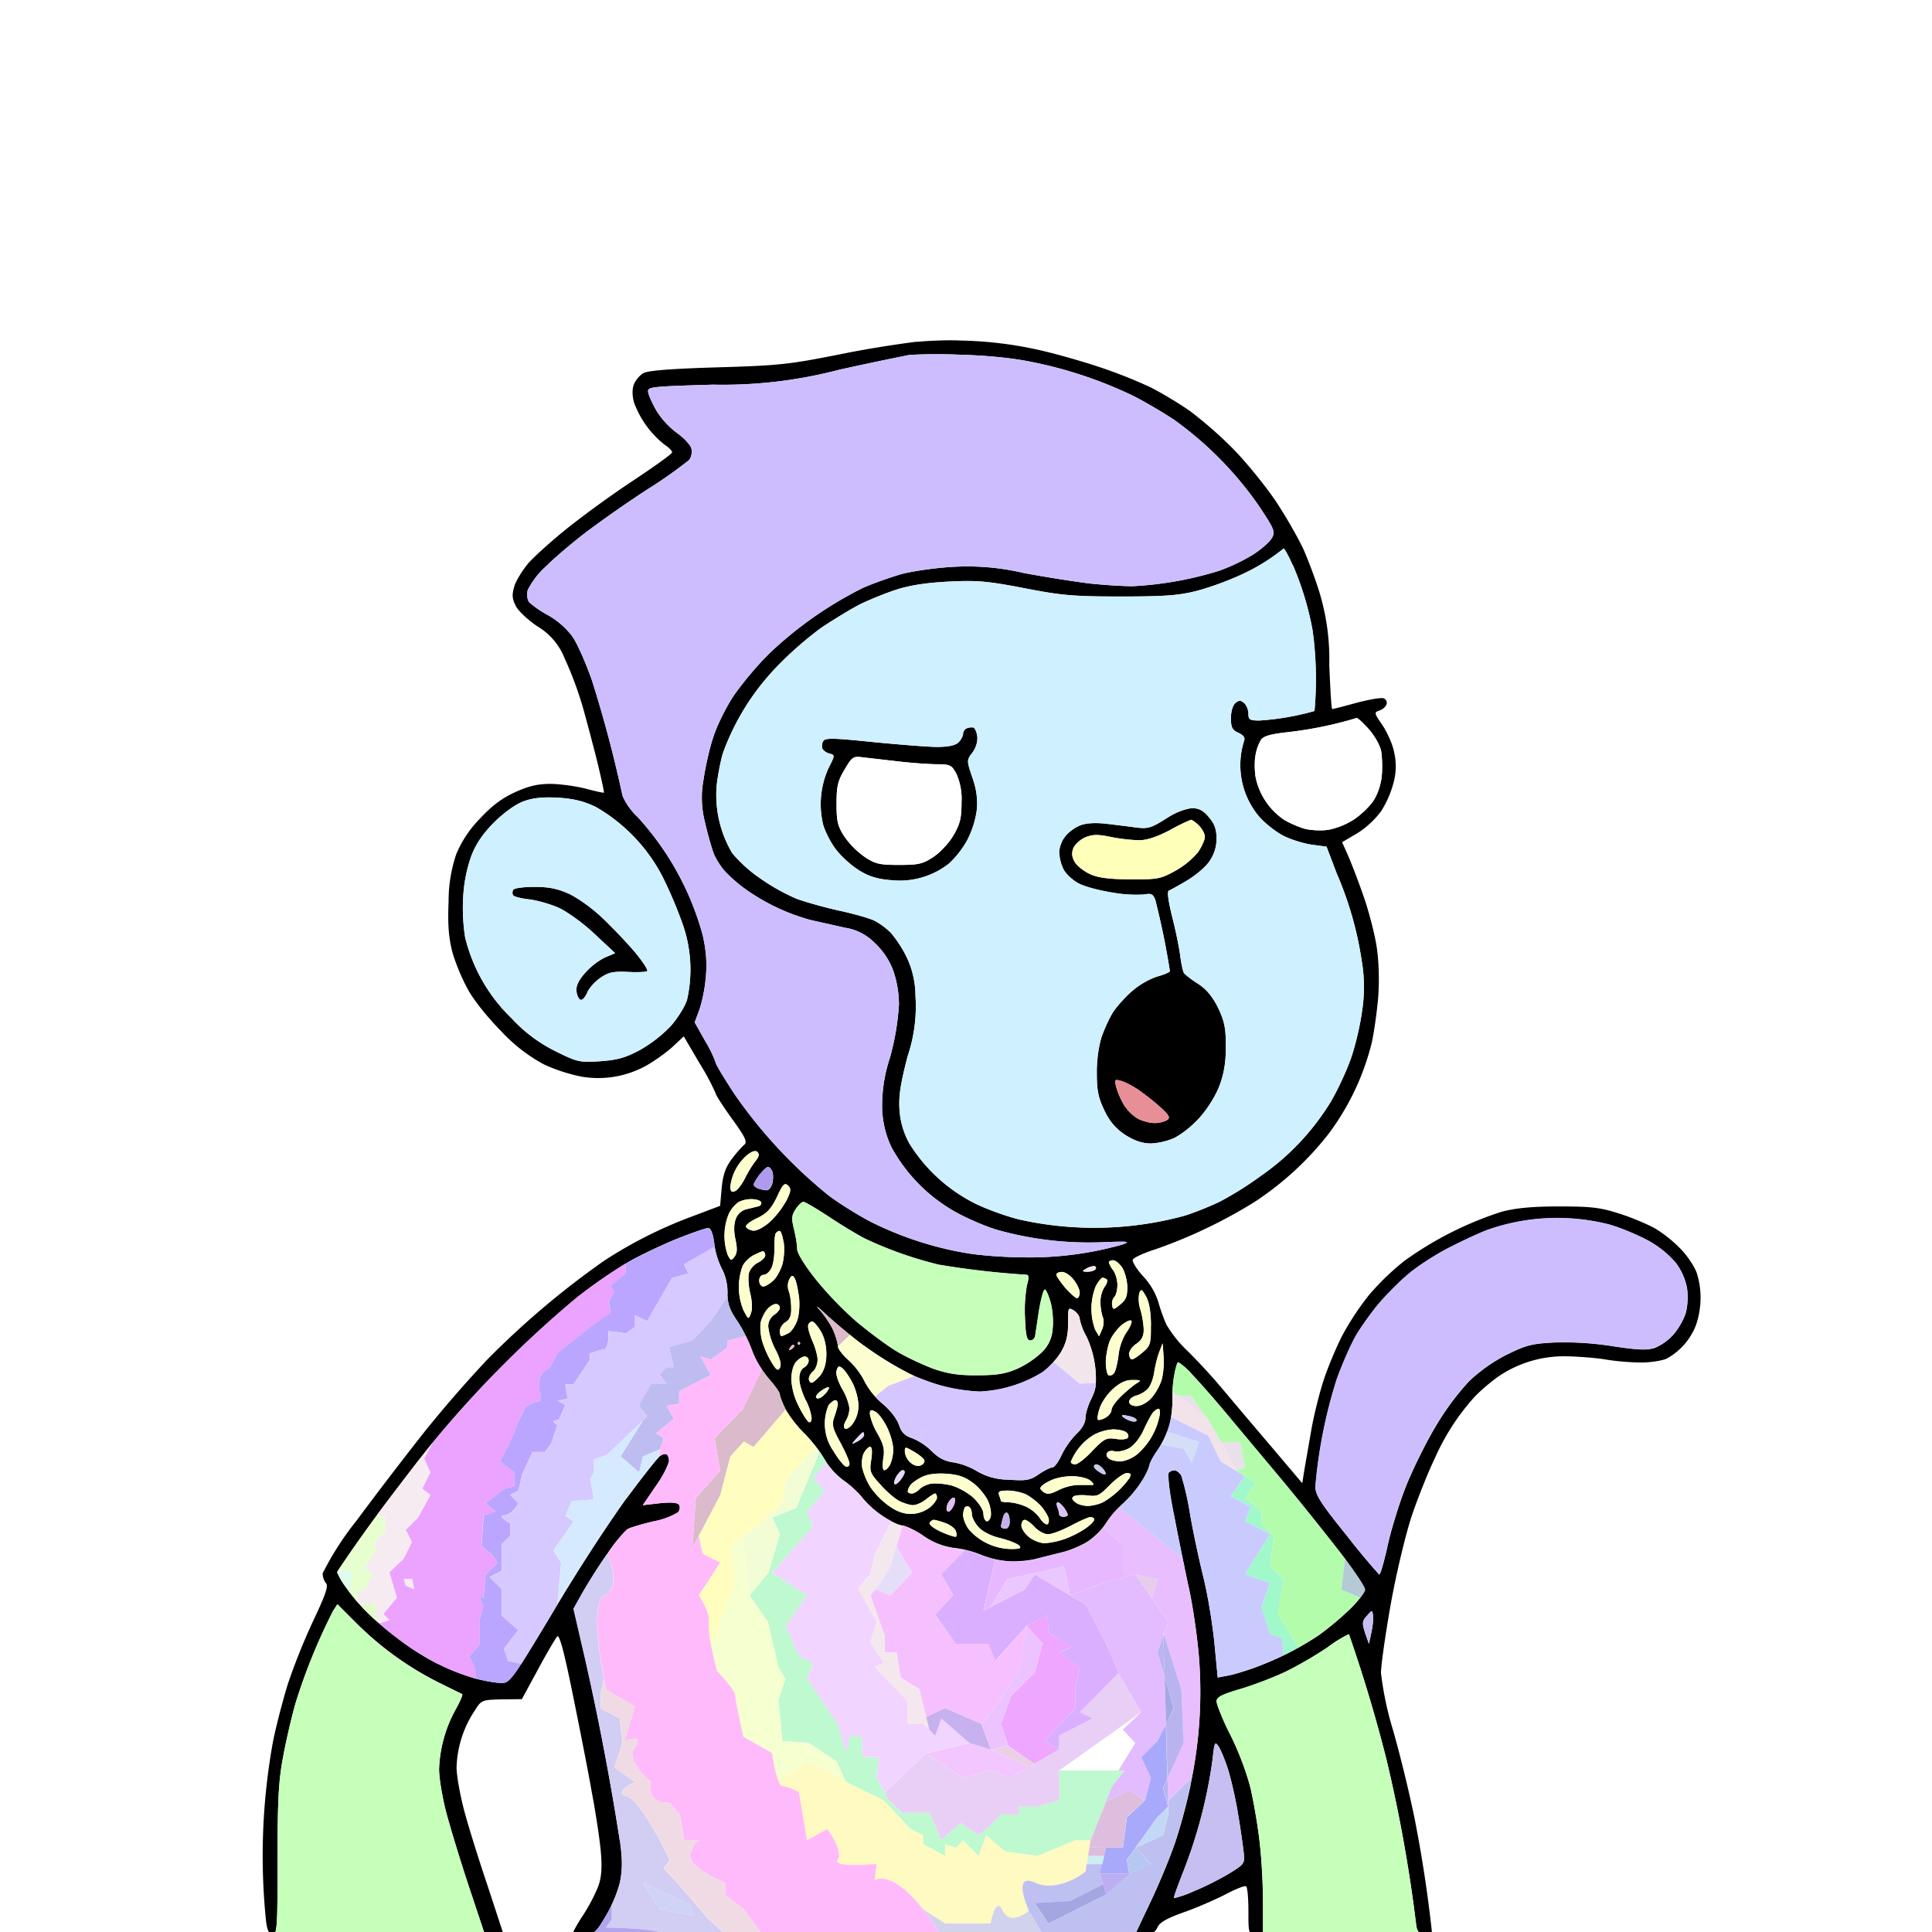 <svg xmlns="http://www.w3.org/2000/svg" xmlns:xlink="http://www.w3.org/1999/xlink" fill="none" viewBox="0 0 994 994">
  <rect x="0" y="0" width="994" height="994" fill="#333333" stroke="none"/>
  <defs>
    <path id="b" fill="#fff" d="M0 0h994v994H0z"/>
  </defs>
  <g clip-path="url(#a)">
    <use xlink:href="#b"/>
    <path fill="#000" fill-rule="evenodd" d="M471.6 175.8a565 565 0 0 0-40.5 6.7c-25.2 5-30.8 5.6-62.1 6.5-23.4.7-35.6 1.6-38 3-1.8 1-4 3.6-4.8 5.6-1 2.5-1 5.8 0 9.5a49.6 49.6 0 0 0 15.6 21.6c2.2 1.4 4 3.2 4 4 0 .8-8.7 7-19.2 14a536.7 536.7 0 0 0-34 24.5c-8.3 6.6-17.6 15-20.7 18.5-3.1 3.7-6.4 9-7.3 12-1.3 4.5-1.1 6.4.8 10.1 1.3 2.6 6.3 7.2 11 10.4a33 33 0 0 1 14 16.3 183 183 0 0 1 9.5 25.5c2.3 8.2 5.8 21.4 7.7 29.2 1.9 7.9 3.3 14.4 3.1 14.6-.2.2-4.3-.7-9.2-2-5-1.3-13-2.4-18-2.5-6.7 0-11.2 1-18.3 4.2-6.7 3-12 6.9-18.2 13.6a57.8 57.8 0 0 0-12.2 18.2 75 75 0 0 0-4 24.5c-.5 11.7 0 18.2 1.8 25.5 1.4 5.3 5 14.1 8 19.5 3 5.7 10.4 14.8 17.4 21.9a84.5 84.5 0 0 0 21.8 16.9 87 87 0 0 0 19.3 6.3 50.9 50.9 0 0 0 33.3-5.6c4-2.2 10-6.5 13.4-9.5l6-5.6 8.2 14a125 125 0 0 1 8.2 15.3c0 .8 3.8 6.7 8.4 13.1 7 9.6 8 12 6.3 13.4-1.1.9-4 4.1-6.4 7.3-3.2 4.3-4.5 8-5.2 14.9l-.8 9.2-14.3 5.4a226.5 226.5 0 0 0-45.6 23 436.8 436.8 0 0 0-60 50.8 640 640 0 0 0-32.4 37.3 2071 2071 0 0 0-34.8 45.5 152 152 0 0 0-17.4 27.1c0 1.8.8 4.1 1.7 5 1.4 1.4-.2 6-6.6 19.5a322.4 322.4 0 0 0-12.9 32.1c-2.5 8-6 21.3-7.7 29.7a327.7 327.7 0 0 0-3.6 92.8c.6 4.7 1.5 6.4 3.4 6.4 2.3 0 2.5-3.3 2.5-37.9 0-30.5.5-40.8 2.8-52.9 1.5-8.2 4.4-20.7 6.4-27.8a300 300 0 0 1 19.4-47.7l2.2-3.4 9 9a163.5 163.5 0 0 0 43.5 31.5l11.7 5.8c.4.3-1 3.7-3.2 7.6a68.3 68.3 0 0 0-8.7 31.1c0 4.3 1.6 14.1 3.6 21.9 2 7.7 7.3 24.8 11.6 38l8 24 4.9.5c2.7.3 4.9.3 4.9 0l-8.3-25.3c-4.6-13.6-10-31-12-38.7-2-7.7-3.7-17.4-3.7-21.4a55.7 55.7 0 0 1 9.2-29c3.6-5.7 3.7-5.7 14-6l10.4-.1 8.3-15.3c4.5-8.4 9-16 9.9-17 1.1-1 3.4 7.3 7.8 28.9 3.4 16.7 8 39.9 10 51.4 2.2 11.6 4.3 25.8 4.7 31.5.6 7.5.2 12.4-1.4 16.8a91.8 91.8 0 0 1-7.7 14.7 80 80 0 0 0-5.3 9c0 .5 2.6.8 5.7.8 5.4 0 6-.5 11.2-9.3a69.3 69.3 0 0 0 7.2-17.1c1.4-6 1.4-11.1 0-21.8a1516 1516 0 0 0-18.7-97.4l-5.1-21.7 4.6-8.3a278 278 0 0 1 12.7-19.9 69.5 69.5 0 0 1 10.6-12.9c1.4-.7 7.4-2.5 13.3-3.9a38 38 0 0 0 12.5-4.6c1-1.1 1.2-2.9.6-3.8-.7-1.2-3.9-1.5-9.9-.9l-8.8 1 6.8-10a45 45 0 0 0 6.7-12.6c0-1.5-.5-3-1.2-3.5s-2.4 0-3.7 1c-1.3 1-9.1 11-17.4 22.1a877.7 877.7 0 0 0-37.1 57.4c-8 13.2-13 21.7-16.6 27.2-6 9.2-7.4 9.9-10.2 9.9-2.5 0-8.5-1-13.4-2.3a119.4 119.4 0 0 1-40.4-21 204.2 204.2 0 0 1-16.7-14.4l-2.6-2.9-.4-.4a124.5 124.5 0 0 1-7.1-9 32.8 32.8 0 0 1-4-7l.5-.8a795.6 795.6 0 0 1 20-28.5 1712.6 1712.6 0 0 1 29.3-38.1 567.9 567.9 0 0 1 73.4-73.8 268.5 268.5 0 0 1 27.7-19c6.4-3.6 17.6-8.8 24.8-11.7 7.2-2.8 14-5.2 15.2-5.2 1.4 0 2.5 2.6 3.2 8l.2 1.6a41 41 0 0 0 3.6 11.2 26.5 26.5 0 0 1 3 14c.2 4.7 1.4 7.7 5 13a73.7 73.7 0 0 1 7.6 15.1 46.3 46.3 0 0 0 8.3 14.2c3.3 3.7 6 7.5 6 8.4 0 1 1.3 4.4 3 7.8 1.7 3.3 6 8.8 9.5 12.3a71.2 71.2 0 0 1 11.5 15 37 37 0 0 0 9 9.4c3.2 2.2 7.6 6.3 9.8 9.2a49.7 49.7 0 0 0 14.6 11.7 18 18 0 0 0 5.8 2.2c1.5 0 6.3 2.4 10.6 5.2a35.7 35.7 0 0 0 15.3 6.2A54.4 54.4 0 0 1 505 800a46 46 0 0 0 15 3.3c4.3.1 10.4-.5 13.7-1.5l13.2-3.3c4-1 9.8-3.5 13-5.6a37.5 37.5 0 0 0 9.3-9.4 48 48 0 0 1 8.5-9.9 59 59 0 0 0 9.4-11.1 31 31 0 0 0 4.3-8.8c0-1 2-4.6 4.4-8a50 50 0 0 0 6-13.1 51.1 51.1 0 0 0 1.4-13v-3.8c.2-3 .5-6.3 1-8.6.6-3.6 1.5-6.4 2-6.4a33 33 0 0 1 7.2 6.4c3.4 3.5 12.2 13.5 19.4 22.2l27.6 33A1530.3 1530.3 0 0 1 692 802c5.9 8 10.3 14.6 10.3 15.9 0 .7-1 2.3-2.5 4.2-1.6 2-3.7 4.4-6.2 6.7a154.1 154.1 0 0 1-15.3 12.7 161.2 161.2 0 0 1-32.2 16.3c-5 1.8-11.4 3.8-14.3 4.3l-5.3 1-1.7-17.8c-1-9.8-3.4-24.5-5.4-32.7a584 584 0 0 1-7-32.7 146 146 0 0 0-4.6-20.6c-.9-1.6-2.5-2.8-3.6-2.8-1.2 0-2.6.7-3 1.5-.6.9.7 10.9 3 22.2a2097 2097 0 0 0 7.5 37.2 320 320 0 0 1 5.1 34.6 227 227 0 0 1-3.6 62.8l-.8 4.4a286 286 0 0 1-7.7 28.5c-2.5 7.5-8.2 21.2-12.6 30.5l-8 16.9h5c3.6 0 5.2-.9 6.4-3.5 1.2-2.6 4.8-4.6 13.4-7.7 6.4-2.2 16-6.4 21.3-9.1 5.3-2.8 10.2-4.8 10.9-4.3.7.4 1.2 6.1 1.2 12.7 0 11.7.1 11.9 3.8 11.9h3.7v-15.8c0-8.7-.7-22.4-1.6-30.4-.8-8-3-20.6-4.6-28-1.9-8-6-19-10.4-27.9-4-8-7.3-16-7.3-17.5 0-2.3 2.4-3.6 12.2-6.4 6.7-2 17.3-6 23.6-9.1 6.2-3 16-8.7 21.6-12.6a64 64 0 0 1 10.7-6.6 764.7 764.7 0 0 1 19.4 64.8 751.6 751.6 0 0 1 15.3 85.4c.6 3.1 1.6 4.1 4.4 4.1 2 0 3.6-.5 3.6-1.2a686.2 686.2 0 0 0-9-58.8 704 704 0 0 0-10.8-44.3 170.5 170.5 0 0 1-6.4-30c0-4.1 2.3-20 5-35.3 2.8-15.7 7.5-35.3 10.7-45.2 3.2-9.5 8.6-23 12-30a118 118 0 0 1 20.7-31.9 98 98 0 0 1 12-10.2 60 60 0 0 1 34.8-10.4c6 .1 15.2.8 20.1 1.6 5 .9 13.3 1.6 18.5 1.6 5.2 0 11.2-1 13.4-2.1a33.5 33.5 0 0 0 14.7-16.7 43 43 0 0 0 .7-26.9c-1-3.2-4.7-8.8-8-12.3a68.1 68.1 0 0 0-13.6-11c-4.2-2.3-12.7-5.9-19-7.8-9.3-3-14.3-3.5-30.6-3.5-13.9 0-22.3.9-29.2 2.7a179.4 179.4 0 0 0-50 25.2 132.6 132.6 0 0 0-18.3 17.6 142.5 142.5 0 0 0-13.9 21.1c-3.2 6.3-7.6 16.8-9.7 23.4-2.1 6.6-4.9 17.8-6.1 24.8l-3.5 20.1-1.2 7.5-16.5-19.5a4584 4584 0 0 1-25.3-29.9 300 300 0 0 0-17.3-18.7 63.3 63.3 0 0 1-10.8-13.5 88.1 88.1 0 0 1-4.2-11.8 35 35 0 0 0-7.8-13.1c-3.3-3.6-5.7-7.5-5.3-8.5.4-1 5.7-3.5 11.8-5.4a257.9 257.9 0 0 0 50.7-24.2 158.8 158.8 0 0 0 37.9-34.7 130.3 130.3 0 0 0 22.5-47.1c1.3-5.8 2.8-16.6 3.4-24 .6-8.4.3-18.1-.8-25.5-1-6.5-4-18.3-6.8-26.2a353 353 0 0 0-8-21l-3-6.7 7.8-4.6c4.6-2.8 9.6-7.5 12.5-11.7a53 53 0 0 0 6.4-15.2 32 32 0 0 0 0-15.1c-.8-4-3.6-10.1-6-13.7-4.2-6-4.3-6.5-1.6-7.4 1.6-.5 3.3-1.9 3.7-3.1.5-1.3-.1-2.7-1.4-3.2-1.3-.5-7.6.6-14 2.3-6.5 1.8-12 3.2-12.5 3.2-.4 0-1-10.3-1.5-22.9a118 118 0 0 0-4.6-35.6c-2-7-6-17.5-8.5-23.3-2.6-5.7-9-17-14.4-25.1-5.4-8-15.3-20.2-22-27a213.3 213.3 0 0 0-22-19.3c-5.4-3.8-14.5-9.3-20.2-12.2a250 250 0 0 0-27-10.7c-9-3-22.2-6.7-29.2-8.3a201.3 201.3 0 0 0-42-5.2c-5.3-.3-15.4 0-22.4.7Zm59.1 10.4a220 220 0 0 1 52 17.3c6 3 15.7 8.7 21.4 12.5a182.3 182.3 0 0 1 43.4 44c8 12 8.7 13.5 7 16.6-1 2-5.3 5.8-9.6 8.6a96.2 96.2 0 0 1-17.5 8.4 180.4 180.4 0 0 1-44.8 8c-4.6 0-14.5-.6-22-1.4-7.3-.9-22.8-3.3-34.4-5.5a125 125 0 0 0-36.7-3c-8.6.5-20.4 2.2-26.2 3.8-5.7 1.7-14.5 4.8-19.4 7a197.6 197.6 0 0 0-48.4 34 173 173 0 0 0-18 21.4c-3.8 5.7-8.5 15.1-10.4 21-2 5.8-4.2 15.7-5.1 22a50 50 0 0 0 .6 21.7 173 173 0 0 0 4.4 16c1.2 3.2 4.1 7.8 6.6 10.3a76 76 0 0 0 10.7 9.1 106.2 106.2 0 0 0 32.6 15.3l17.8 4a27 27 0 0 1 15.3 7.8c4.2 3.9 7.5 8.8 9.5 14.1a54 54 0 0 1 3 17.6 132 132 0 0 1-4.6 27.3 78.2 78.2 0 0 0-4 28c.6 6.9 2.1 12.8 5 18.6a84.9 84.9 0 0 0 32.6 32.8c5.7 3.2 15.1 7.3 21 9.1a174 174 0 0 0 55 6.5c13-.5 14.4-.4 10 1.2a174.5 174.5 0 0 1-50.6 6.6c-9.6 0-23.3-1-30.3-2.3a174.8 174.8 0 0 1-48.2-15.8c-6.5-3.3-16.4-9.5-21.9-13.6a249.6 249.6 0 0 1-48.4-52c-5.4-8.2-9.9-15.6-9.9-16.5a60 60 0 0 0-5.4-11.1l-5.4-9.6 2.5-6.7a78.6 78.6 0 0 0 3.3-17.3c.6-7.3 0-13.6-1.7-21a147.2 147.2 0 0 0-33.5-60.7 33.3 33.3 0 0 1-7.7-10.8 642.4 642.4 0 0 0-15.7-59.3c-3-8.6-7.4-18.7-9.9-22.4-2.8-4-7.7-8.5-12.6-11.2a52.4 52.4 0 0 1-9.8-6.7c-1-1.3-1.4-3.8-.8-6.3a42 42 0 0 1 9.6-12.4c4.6-4.6 14-12.5 20.7-17.6a643 643 0 0 1 31.4-21.9 228.6 228.6 0 0 0 21.3-15c1.2-1.4 1.7-4 1.2-6-.5-1.8-3.9-5.5-7.5-8a42.7 42.7 0 0 1-10.4-11.3c-2.1-3.6-4-7.8-4.3-9.5-.5-2.9.6-3 33.2-4a236 236 0 0 0 65.2-7.7 1900 1900 0 0 1 36-7.6 268 268 0 0 1 26.1-.1c14.2.4 27 1.7 36.7 3.7Zm134.5 104.6a155.6 155.6 0 0 1 10.1 33.4 183.4 183.4 0 0 1 1 41.6 135.6 135.6 0 0 1-28.3 4.9c-5 0-5.7-.4-5.7-3.5 0-2-1-4.4-2.2-5.5-1.8-1.5-2.7-1.5-4.5 0-1.3 1.1-2.3 4.4-2.3 7.7 0 4.9.7 6.2 3.8 7.6 2.6 1.2 3.6 2.5 3 4.1a41.1 41.1 0 0 0 7.6 38.9c3 3.5 8.7 8 12.6 10 3.9 2 10.5 4 14.7 4.6l7.5 1 5.2 13.7a180 180 0 0 1 13 45.7 79.4 79.4 0 0 1 .1 25c-.9 7.1-3.5 18.2-5.8 24.7s-7 16.6-10.6 22.6a127.2 127.2 0 0 1-36 37.9A168.3 168.3 0 0 1 628 618c-5 2.5-13.4 5.9-19 7.6a176.8 176.8 0 0 1-84.7 1.8c-6.8-1.7-17-5.4-22.8-8.3a84.2 84.2 0 0 1-33.7-30.9 41.4 41.4 0 0 1-5-17c-.5-7.1.4-13.3 4.2-27.9a80 80 0 0 0 4-31 46.8 46.8 0 0 0-4.7-20.2 61.7 61.7 0 0 0-7.9-12.1 36 36 0 0 0-8.5-6.3c-2.6-1.3-10.8-3.6-18.2-5.2-7.4-1.6-17.2-4.4-21.9-6.1a105 105 0 0 1-18.7-10.5 71 71 0 0 1-14.4-13 58.7 58.7 0 0 1-8-34.5c.5-5.1 2-12.7 3.2-16.8a125.1 125.1 0 0 1 28-44.8 182 182 0 0 1 22.6-19.8c6-4 14.8-9.4 19.8-12 4.9-2.4 13.7-6 19.4-7.8 7-2.2 16-3.5 27-4 14-.7 19.6-.2 38.2 3.4 19 3.7 25.2 4.3 49.4 4.3 22.2 0 30-.5 39-2.8 6.1-1.5 16.6-5.3 23.2-8.4a99 99 0 0 0 21.9-13.5c.5 0 2.6 3.9 4.7 8.6Zm39 84.3c3 3.4 5.8 8.3 6.4 11.4.5 3 .7 8.7.3 12.8-.4 4.3-2.2 9.6-4.3 12.7-2 3-6.5 7.3-10 9.6a38.4 38.4 0 0 1-13 5.3c-3.7.6-9.2.3-12.3-.5-3.2-.9-8-3-10.6-4.6a34.8 34.8 0 0 1-14.7-22c-.6-3.6-.6-8.8 0-11.5a23 23 0 0 1 2.8-7.7c1.4-2 5.3-3 14.6-4a199.4 199.4 0 0 0 34.6-7.2c.5-.1 3.3 2.5 6.2 5.7Zm-206.8-.4c-1 .4-1.9 1.7-1.9 2.8 0 1.1-1 3-2.3 4.4-1.6 1.6-5.2 2.3-10.9 2.4-4.7 0-19.5-1.2-33-2.5-20.2-2.1-24.6-2.2-25.7-.6a5 5 0 0 0-.5 3.9c.4 1 2 2.2 3.7 2.6 2.8.8 2.8 1-.4 7.2a45 45 0 0 0-2.9 29.4c1 3.5 3.9 9.2 6.6 12.7 2.7 3.6 8 8.4 11.9 10.8 5 3.1 9.5 4.5 16.5 5a41 41 0 0 0 29.6-8.4 47 47 0 0 0 9.5-12 48.4 48.4 0 0 0 5-15.6c.5-5.6-.1-10.3-2.3-16.7-3-8.9-3-8.9 0-12.9 1.8-2.4 2.8-5.7 2.5-8.3-.3-2.3-1.2-4.3-2-4.6a7 7 0 0 0-3.4.4Zm-35.6 17c7.4.9 16.7 1.5 20.6 1.5 6.4 0 7.3.5 9.7 5a32 32 0 0 1 2.6 14.6c0 8-.7 11-4.1 16.9-2.3 4-7 9-10.4 11.2-5.4 3.6-7.7 4.1-17.6 4.1-10 0-12.3-.5-17.7-4.1a44 44 0 0 1-10.4-10.4c-3.5-5.4-4.1-7.8-4.1-16.9 0-8.9.6-11.8 4.1-17.6 3.8-6.5 4.5-7 9-6.4l18.3 2.1Zm-155.2 23.5a88 88 0 0 1 34.3 35.9 224 224 0 0 1 10.2 24 70.4 70.4 0 0 1 2.4 39.2c-1 3.4-4.8 9.5-8.4 13.6a70 70 0 0 1-16 12.4c-7.5 4-11.7 5.1-20.4 5.7-10.4.7-11.7.4-22.6-5a77.3 77.3 0 0 1-22.9-17.1 85.9 85.9 0 0 1-23.9-41.7 97 97 0 0 1-1-20.6 76 76 0 0 1 4.1-21c2.4-6.4 6-11.6 11.8-17.5 5.1-5 11-9.3 15.1-10.8 4.8-1.8 10-2.3 17.8-1.9 8 .5 13.3 1.8 19.5 4.8Zm293.3 6c-7.8 4.9-9.4 5.3-15.7 4.5l-15.6-2c-5.5-.5-10.2-.2-13.1 1a22 22 0 0 0-7.6 5.7c-1.6 2-3 5.7-3 8.1 0 2.4 1 6.4 2.3 8.8 1.3 2.5 4.8 5.7 8 7.3 3 1.6 10.8 3.7 17.3 4.7a69 69 0 0 0 16.2.9c3.6-.7 4.5-.3 5.7 2.8a397.8 397.8 0 0 1 7.5 36.6c0 .6-2.9 1.8-6.4 2.8a40 40 0 0 0-12.8 7.3c-3.6 3-8 8-10 11-1.9 3-4.6 8.9-6 13a62 62 0 0 0-2.4 18.5c0 9 .8 12.7 4 19.3a29 29 0 0 0 10.8 12.5c4.8 3 8.8 4.3 13 4.3 3.3 0 8.8-1.3 12-2.8a50 50 0 0 0 13.1-10.5c4-4.4 8.4-11.5 10.2-16.4 2.3-6 3.3-12 3.3-20.1 0-9.6-.7-13-4-20-2.9-5.8-6-9.6-10.4-12.4a45.6 45.6 0 0 1-7.1-5.4c-.6-.7-1.4-4.8-2-9-.5-4.2-2.4-13.4-4.2-20.3-2-8-2.6-12.9-1.6-13.2.8-.3 5.2-2.7 9.6-5.4 4.4-2.6 9.6-7 11.4-9.9a20 20 0 0 0 3.5-11.5c0-4.7-1-7.6-4-11-2.8-3.4-5-4.6-8.6-4.6-2.9 0-8.2 2-13.4 5.4Zm17 3.6c1.6 1.6 3 4.2 3 5.7 0 1.6-1.6 5-3.4 7.8a42 42 0 0 1-11.6 9.6c-7.7 4.3-9.2 4.6-23.2 4.5-10.5 0-16.7-.8-20.5-2.5-3-1.3-6.6-4-8-6-1.7-2.8-2-4.7-1-7.5.9-2 3.6-4.5 6.2-5.6 3.6-1.5 6.5-1.6 13-.2a91 91 0 0 0 14.6 1.7c4.1 0 9.4-1.8 15.9-5.2a89.1 89.1 0 0 1 10.8-5.3c.7 0 2.5 1.3 4.2 3Zm-352.8 33c-.5.8-.6 2-.1 2.8.4.7 4.2 1.7 8.4 2.1 4.2.6 11.1 2.6 15.4 4.5 4.3 2 12.5 8 18.2 13.4l10.5 9.8-5.2 2.2a34.5 34.5 0 0 0-10.2 7.9c-3.4 3.8-4.8 6.8-4.5 9.4.2 2.2 1.2 4.2 2.1 4.5 1 .3 2.5-1.4 3.4-3.7 1-2.3 4-5.7 6.8-7.6 4.2-2.9 6.7-3.4 14.1-3 5 .2 9.5 0 10-.5.5-.6-2.4-5-6.4-9.8a265.6 265.6 0 0 0-16.5-17.4 80.9 80.9 0 0 0-17-12.4c-6-2.8-10.6-3.7-18-3.7-5.6 0-10.5.6-11 1.5Zm321.3 102.7c2.9 2 8 5.9 11.2 8.8 5 4.5 5.7 5.7 3.8 7a14 14 0 0 1-6.5 1.5c-2.3 0-6-1-8.4-2.2a22.1 22.1 0 0 1-7.2-7.1 39.6 39.6 0 0 1-4-9.2c-1-3.9-.7-4.1 2.4-3.2 2 .5 5.8 2.5 8.7 4.4ZM389 597a54 54 0 0 0-5.5 8.9c-1.7 3.4-4.1 6.6-5.4 7-1.6.7-2.3 0-2.3-2.2a25.3 25.3 0 0 1 8.7-16.4c2.5-2 4.3-2.5 5.3-1.5s.7 2.4-.8 4.2Zm8.4 5.8c.5 1.3.5 4 0 6s-1.8 3.6-3 3.6c-1 0-3-.4-4.3-.9-1.3-.5-2.3-1.4-2.3-2 0-.6 1.4-3 3-5.1 1.8-2.2 3.7-4 4.4-4 .7 0 1.7 1.1 2.2 2.4Zm7 15.2a43.9 43.9 0 0 1-8.4 10.8c-3.3 2.9-6.8 4.6-8.6 4.4-1.7-.3-3.3-1.2-3.6-2-.2-.8 2.4-2.9 6-4.5 4.9-2.4 7-4.7 10-10.8 3-6.6 4-7.5 5.7-5.9 1.7 1.7 1.5 3-1 8Zm-12.9.4c.5.9 0 1.8-1 2.2l-6.1 1.5a7.9 7.9 0 0 0-5.8 5c-1 2.7-1.1 6.2-.2 10.5 1 4.6 1 7-.4 8.9-1.7 2.3-2 2.2-3.5-.7a29.7 29.7 0 0 1 .6-21.4 17 17 0 0 1 4.8-5.8 15 15 0 0 1 6.7-1.6c2.2 0 4.4.6 5 1.4Zm35.7 8.1c6.8 4.5 15 9.4 18.3 11a199.5 199.5 0 0 0 37.5 13.2 435.6 435.6 0 0 0 45.1 5.2c1.3 0 1.4 1.5.3 5.3a75.3 75.3 0 0 0-1 16.9c.3 9 1 11.6 2.7 11.6 1.2 0 2.3-1 2.5-2.2l2-13.2c1-6 2.3-10.8 3-10.8.6 0 2 3 3 6.7s1.5 9.9 1 13.6a18 18 0 0 1-5.6 12 47.6 47.6 0 0 1-12.5 8.4c-6 2.6-10.5 3.4-20.4 3.4-9.5.1-15.2-.7-22.7-3.3-5.4-2-14-6-19-9s-14.4-10-20.7-15.3a181.8 181.8 0 0 1-21-21.8c-5.5-6.9-9.5-13.4-9.5-15.4s-.7-6.5-1.6-10.2c-1.4-5.6-1.3-7.2.8-10.4 1.3-2 3.1-3.8 4-3.8.9 0 7.1 3.7 13.8 8.1Zm399.8 3.3c5.3 1.3 14.3 5 20 8a50 50 0 0 1 15.2 11.9 31 31 0 0 1 5.8 13.2c.6 4 .3 9.3-.7 12.7-1 3.3-3.8 8.2-6.3 11a27 27 0 0 1-9.6 6.9c-4 1.3-8.6 1.1-21.2-.8a162 162 0 0 0-29.8-2c-12.3.6-15 1.3-25 6.2a82.2 82.2 0 0 0-19.6 13.8 137 137 0 0 0-17.4 23.6c-5 8.4-11.9 22.4-15.3 31.1-3.4 8.7-7.6 22.4-9.3 30.5-1.8 8-3.6 14.4-4.2 14.2a365 365 0 0 1-16.8-20.2c-13.3-16.5-16-20.7-16-25a253 253 0 0 1 11-55.3c2.9-8 7.4-18.3 10.2-23 2.8-4.6 8.1-12 11.8-16.3 3.8-4.4 10.4-11.1 15-14.9 4.4-3.8 13.8-9.9 20.9-13.5 7-3.6 15.9-7.7 19.7-9.1a108 108 0 0 1 61.6-3ZM403.2 639a33 33 0 0 1-.6 11.3c-.9 3-3 7-4.8 8.6-1.8 1.6-4 3-5.2 3-1 0-2-1.4-2-3 0-1.7 1-3 2.3-3 1.2 0 3-1.5 3.9-3.3 1-1.8 1.7-6.3 1.6-10 0-3.7.2-7.3.7-8 .4-.7 1.3-1.3 2-1.3.6 0 1.6 2.6 2 5.7Zm-9.5 6.9c0 1-1.7 2.7-3.7 3.7-2 .9-4.2 3.4-4.7 5.5-.5 2-.2 6.8.7 10.4 1 4 1.1 8 .4 10-1.3 3.5-1.3 3.5-3.8-1.2a31.2 31.2 0 0 1-.5-23c1-2 3.6-4.5 5.6-5.5 2-1 4.2-2 4.8-2 .7 0 1.2 1 1.2 2Zm183.6 6.2c1.4 2.1 2.6 6.6 2.7 10 0 4.8-.7 6.7-3.6 9-3.4 2.9-3.8 2.9-4.2.5-.3-1.4.2-3.3 1-4.2 1-.9 1.7-3.7 1.7-6.3 0-2.6-1-6-2.2-7.6a12.2 12.2 0 0 1-2.2-4c0-.6 1-1.1 2.1-1.1 1.3 0 3.4 1.7 4.7 3.7Zm-13.6.8c-.5.8-2.4 1.4-4.2 1.4-2.7 0-2.9-.3-1-1.4a9.7 9.7 0 0 1 4.2-1.5c1 0 1.5.6 1 1.5Zm-11.4 5.4c1.8 2.2 3.2 5.2 3.2 6.8 0 1.5-.7 2.8-1.4 2.8s-3.4-2.4-6-5.3c-2.5-3-4.6-6-4.6-6.8 0-.8 1.3-1.4 2.9-1.4 1.5 0 4.2 1.7 6 4ZM411 666.6c.6 4.2.3 9.3-.7 12.5-1 2.9-3 6-4.6 6.8-1.5.8-3.1 1.5-3.6 1.5s-.8-1.2-.8-2.7c0-1.4 1.3-3.5 3-4.5 2.1-1.3 3-3.4 2.8-7.5 0-3-.6-7-1.3-8.6a8 8 0 0 1 .3-5.8c1.2-2.2 1.7-2.4 2.7-.8.7 1 1.7 5.2 2.2 9.1Zm158.5-8.3c.5.5 0 2.4-1.3 4a15 15 0 0 0-2 7.8c0 2.5.6 5.9 1.2 7.5.7 1.7.5 4.6-.4 6.5l-1.5 3.4-2-3.4a31.5 31.5 0 0 1 .3-22.3c1.3-2.5 2.9-4.4 3.5-4.4.7 0 1.7.4 2.2.9Zm22.7 23.6c0 9.4-.3 10.5-4.2 13.8-2.3 2-4.8 3.7-5.6 3.7-.7 0-1.4-1.3-1.4-2.9 0-1.5 1.7-3.9 3.8-5.2 2.6-1.8 3.7-3.8 3.7-7.2a46 46 0 0 0-1.7-10.3 17 17 0 0 1-.6-8.5c1-2.3 1.3-2.1 3.5 1.8 1.6 2.9 2.5 8.2 2.5 14.8Zm-147.5 10.5a168 168 0 0 0 25.7 15.5c5.4 2.3 12 4.6 16.2 5.6A94.7 94.7 0 0 0 504 716a67.6 67.6 0 0 0 32.2-9.9 36.3 36.3 0 0 0 9.6-10.4c2.7-4.6 3.7-8.4 3.7-14.8 0-8 0-8.4 3-6.6 1.6 1 3 3 3 4.3a31 31 0 0 0 3.5 9 51.2 51.2 0 0 1 4.8 24c-.1 3-.9 5.2-2.3 8.1-1.7 3.3-3 7.7-3 9.8 0 2.5-1.8 5.6-4.7 8.3a42 42 0 0 0-7.6 10.8c-1.6 3.5-3.7 6.4-4.7 6.4s-4.2 1.6-7 3.5c-4.5 3.1-6.4 3.5-15.7 2.8a32.4 32.4 0 0 1-16.4-4.5 35 35 0 0 0-12-4.4c-4.3-.6-7.6-2.3-11-5.7a30.7 30.7 0 0 0-10-6.7c-3.9-1.3-5.6-3-6.9-6.9-1-3-4.5-7.6-8.4-10.8a38.9 38.9 0 0 1-9.3-11.6 37.8 37.8 0 0 0-8.2-10.8c-3-2.7-5.5-5.9-5.5-7.2 0-1.3-1-4.8-2.3-8-1.3-3-4.5-7.8-7.1-10.7-2.6-3-1-1.8 3.4 2.4a255.4 255.4 0 0 0 19.5 16.1Zm-43.4-19.6c0 1-1.4 2.7-3 3.7a7.1 7.1 0 0 0-3 6.1 34 34 0 0 0 3.6 11.5c2.5 4.8 3.3 8 2.4 9.6-1 1.8-1.9 1.2-4.4-3a51 51 0 0 1-4.8-11c-.8-3.1-1.1-7.5-.6-9.7.6-2.1 2-5 3.4-6.5 1.3-1.5 3.2-2.6 4.3-2.6 1.2 0 2 .8 2 1.9Zm178.2 12.8a28 28 0 0 0-4 11.7c-.5 4-1.5 8.2-2.3 9.2-.8 1-2.1 1.5-2.8 1-.8-.4-1.4-3.5-1.4-6.8 0-3.2 1-8.2 2.1-10.9 1.1-2.7 4-6.4 6.3-8.3 2.4-1.8 4.5-2.7 4.8-1.8.3.8-1 3.5-2.7 6Zm-157.3-.9c1.9 3 3 7.6 3 11.8 0 4.8-1 8.2-3 11-1.8 2.1-3.8 3.9-4.6 3.9-.7 0-1.4-1-1.4-2 0-1.2 1-3 2.3-4 1.2-1 2.2-3.7 2.2-5.8 0-2.2-1.3-6.7-2.8-10-1.4-3.3-2.4-6.8-2-7.9.3-1 1.2-1.8 2-1.8s2.7 2.2 4.3 4.8Zm-10.5 6.4c0 .4-.3.8-.7.8a.8.8 0 0 1 0-1.5c.4 0 .7.3.7.7Zm-3 1.4c0 .4-.7 1.2-1.7 1.8-1 .6-1.3.4-.6-.7.5-1 1.3-1.7 1.7-1.7.4 0 .6.3.6.6Zm189 17.5c-1 3-3.3 7.2-5.4 9.4-2.1 2.3-5.3 4-7.5 4-2.3 0-3.8-.9-3.8-2.2 0-1.3 1.7-2.7 3.7-3.2s4.7-2.1 6-3.6c1.3-1.4 2.8-5.3 3.2-8.5.5-3.2 1.6-7.8 2.6-10.3l1.7-4.5.5 6.8a41 41 0 0 1-1 12.1ZM416 700c0 1.2-1 2.9-2.4 3.6-1.6.9-2.5 3.2-2.4 6 0 2.4 1.5 7.2 3.2 10.6a28 28 0 0 1 3.1 9.2c0 1.8-.6 2.7-1.5 2.2-.8-.5-3.2-4.2-5.2-8.3a34 34 0 0 1-3.7-13.6c0-3.8 1-7.4 2.4-9 1.4-1.6 3.4-2.8 4.5-2.8s2 1 2 2.1Zm22.6 11.6c1.6 3.1 3 8.3 3 11.6a16 16 0 0 1-3 9.4c-1.5 2-3.4 3-4 2.3-.7-.6-.4-2.5.6-4a14 14 0 0 0 1.8-6.4 29 29 0 0 0-3.8-10c-2.2-4-3.4-7.7-2.8-9.4.7-2.4 1.3-2.5 3.1-1 1.2 1 3.5 4.4 5.1 7.5Zm146 .2c-1.6 1-5.2 4-7.9 6.6-2.7 2.6-4.9 5.7-4.9 7 0 1.3-1.4 3.1-3.1 4-1.7 1-3.5 1.4-3.9 1-.4-.5 0-3.2 1-6 1-3 4-7.4 7-10 3.5-3.1 6.6-4.5 10-4.4 4.3 0 4.5.2 1.8 1.8Zm-160.3 5.5c-1.5 1.7-3.3 2.6-4.2 2-.8-.4 0-2 2-3.5s4-2.4 4.3-2c.3.3-.6 1.9-2 3.5Zm6.7 4.9c0 1-.8 3.9-1.7 6.5-1.5 4.3-1.2 5.7 3 13.5 2.6 4.8 4.7 9.7 4.7 10.8 0 1.2-.8 1.9-1.9 1.5-1-.3-3.9-3.9-6.3-7.9a24.5 24.5 0 0 1-2.5-23.7c1.2-1.4 2.7-2.5 3.4-2.5.7 0 1.3.8 1.3 1.8Zm25.3 12.1c1.8 3.6 3.2 8.7 3.2 11.4a20 20 0 0 1-1.6 7.8c-.8 1.6-2.2 2.9-3 2.9-.8 0-1-2.4-.5-6 .8-4.6.2-7.2-3-12.9a31.8 31.8 0 0 1-3.9-9.9c0-2.3.5-2.5 2.8-1.3 1.6.8 4.3 4.5 6 8Zm140-5.3a35.3 35.3 0 0 1-11.1 19 16.8 16.8 0 0 1-8.6 3.9c-2.2 0-5-.6-6-1.4-1.2-.7-1.7-2-1-3 .5-1 2.2-1.3 3.8-.8 1.5.4 4.7-.2 7.1-1.4 2.7-1.4 5.7-5 7.8-9.5 1.8-4 4-8 4.8-9 .9-1 2.2-2 3-2 .6 0 .8 2 .3 4.2Zm-13.3.2c1.6.7 2.2 1.6 1.4 2-.7.5-3 0-5.1-1.1-2-1.2-2.7-2-1.5-2 1.3 0 3.6.5 5.2 1.1Zm-3.9 7.5c1.2.8 1.7 2 1.1 3-.5.8-3.2 1.1-6.2.6-4.8-.7-5.9-.2-12 6.1-3.6 3.9-7.6 7-8.9 7-1.2 0-2.2-.6-2.2-1.3a28.7 28.7 0 0 1 12-14 25 25 0 0 1 9.7-2.7c2.4 0 5.4.6 6.5 1.3Zm-134.6 1.6c0 .8-1.5 2.3-3.4 3.3-3.3 1.7-3.3 1.7-.5-1.5 1.6-1.8 3.1-3.2 3.4-3.2.3 0 .5.6.5 1.4Zm3.7 12.7c-1 6.1-.6 7 4.7 12.8 3 3.5 7.5 7.3 9.8 8.5 2.3 1.1 5.4 2.1 7 2.1 1.6 0 4.6-1.3 6.7-3 2-1.6 4.2-3 4.7-3 .4 0 .9 1 .9 2.1 0 1.2-1.8 3.6-4 5.3a16.4 16.4 0 0 1-9.5 3.1c-3.8 0-7.5-1.4-11.6-4.4a41.3 41.3 0 0 1-9.2-9.5 36.4 36.4 0 0 1-4.1-9.7c-.5-2.5-.1-6 .8-7.7 1-1.8 2.4-3.2 3.2-3.2 1 0 1.2 2.4.6 6.6Zm27.3.3c.3 1-.6 2.2-2 2.7-1.4.6-3.6-.1-5.2-1.6a8.7 8.7 0 0 1-2.8-5.4c0-2.8 0-2.8 4.7-.1 2.6 1.5 5 3.5 5.3 4.4Zm91.5 3.9c1 1 1.8 2.3 1.8 3 0 .7-1.3.4-3-.7-1.6-1-3-2.3-3-3 0-.6.6-1.1 1.2-1.1.7 0 2 .8 3 1.8Zm-101.6 2.3c0 .6-1 2.5-2.2 4-1.2 1.6-2.6 2.5-3 2-.5-.4 0-2.2 1-4 1.1-1.7 2.5-3.1 3.1-3.1a1 1 0 0 1 1.1 1.1Zm35.3 5.6a28 28 0 0 1 7.7 9.4c1.2 2.8 1.7 6.4 1.2 8-.5 1.6-1.5 2.6-2.3 2-.8-.4-1.4-2.2-1.4-3.9 0-1.7-2.3-5.3-5.1-8-2.9-2.6-8-5.5-11.6-6.4-3.6-.9-8.3-1.2-10.6-.8-2.2.5-4.8 1.8-5.8 3-1 1-2.6 2-3.8 2-1.1 0-2-.5-2-1.1 0-.6.5-2 1.2-3 .6-1 3-2.8 5.5-4.1 3.1-1.7 7.2-2.3 13-2 6.4.5 9.8 1.6 14 4.9Zm80.3-2.6a44.1 44.1 0 0 1-13.4 12.3c-1.9 1-5.4 1.9-7.8 2-2.4 0-5.4-.8-6.7-2-1.7-1.3-1.9-2.2-.6-3 1-.6 4.2-.7 7.2-.4 4.8.7 6 0 11.3-5.4 3.3-3.3 7.2-6.1 8.7-6.1 2.1 0 2.4.6 1.3 2.6Zm-20.3 1.1c1.6 1.2 2.2 2.3 1.4 2.4h-6.7c-3-.1-7.7 1-10.7 2.6-4.4 2.2-6 2.4-7.9 1-2-1.5-2-2.1-.5-3.4 1.1-1 3.6-2.3 5.6-3.1a30 30 0 0 1 9.8-1.6c3.3 0 7.4.9 9 2.1Zm-32.6 7.4c2.2 1.2 5.4 3.7 7.2 5.6a24 24 0 0 1 4 6.1c.5 1.5.3 3-.4 3.5-.8.4-2.6-1-4-3.2-1.5-2.2-4.8-5-7.5-6a26 26 0 0 0-8.7-2.1c-2 0-3.8-.3-3.8-.6 0-.4-.4-1.7-.9-3-.7-2 .2-2.4 4.6-2.4 3 0 7.3 1 9.5 2.1Zm-37.7 6c-1 2.1-2.3 3.2-3 2.5-.7-.7-.5-2.7.5-4.5 1-1.7 2.3-2.8 3-2.4.7.4.5 2.5-.5 4.5Zm56.9.5c1 1.5 2 3.2 2 3.8 0 .6-1 1.1-2.2 1.1-1.2 0-2.2-.6-2.2-1.4 0-.7-.4-2.4-1-3.7-.4-1.3-.4-2.4.3-2.4.6 0 2 1.2 3 2.6ZM500 779c0 1.6 1.5 4.6 3.4 6.7 2 2.3 6.5 4.6 11.2 5.7 4.4 1.1 8.7 2.8 9.7 3.8 1.4 1.4.5 1.8-4.1 1.8a29.6 29.6 0 0 1-21.4-9.7 15.2 15.2 0 0 1-3.3-7.5c0-1.8.5-3.7 1-4.3.5-.5 1.5-.6 2.2-.1.7.4 1.3 2 1.3 3.6Zm19.5 3.8c0 2.3-.9 3.7-2.2 3.7-1.3 0-2.3-.5-2.3-1.1 0-.6.5-2.7 1-4.5.4-1.8 1.4-3 2.2-2.5.7.4 1.3 2.4 1.3 4.4Zm43.4-.9c0 .8-2 2.8-4.4 4.5a52 52 0 0 1-10.6 5.4 39.6 39.6 0 0 1-10.4 2.2c-2.3 0-5.9-1.4-8-3.1-2.2-1.7-4-4.4-4-6 0-1.6.8-2.9 1.7-2.9 1 0 3.3 1.7 5.2 3.8 1.9 2 5 3.7 6.9 3.6 1.9 0 7.1-2 11.7-4.4 4.5-2.4 9-4.4 10-4.4 1.1 0 2 .5 2 1.3Zm-76.7 1.7c2.5.9 5 2.7 5.5 4 .5 1.3.6 2.6.2 3-.3.4-3.8-.7-7.6-2.4s-6.5-3.8-6-4.7c.5-.8 1.5-1.5 2.1-1.5.7 0 3.3.7 5.8 1.6Zm219.4 56.2-1.3 6-2-5.7c-1.6-5.1-1.5-6.1 1-8.8 2.6-3 2.7-3 3.1-.3.3 1.5-.1 5.5-.8 8.8ZM632 910.9c1.6 5.4 3.9 15.5 5 22.6 1.2 7 2.4 15.6 2.8 19 .7 6.4.7 6.4-7.7 11.6-4.7 2.8-12.8 6.9-18.1 9a53.4 53.4 0 0 1-10 3.5c-.3-.3 1.9-6.4 4.8-13.7a250.7 250.7 0 0 0 15-57.3c1-9 1.2-9.8 3-7.3 1.2 1.6 3.5 7.3 5.2 12.6Z" clip-rule="evenodd"/>
    <path fill="#CEBDFE" d="M827 629.7c5.2 1.3 14.2 5 20 8a50 50 0 0 1 15 11.9c3 3.9 5.2 8.9 5.9 13.2.6 4 .3 9.3-.7 12.7-1 3.3-3.8 8.2-6.3 11a27 27 0 0 1-9.6 6.9c-4 1.3-8.6 1.1-21.2-.8a162 162 0 0 0-29.8-2c-12.3.6-15 1.3-25 6.2a82.2 82.2 0 0 0-19.6 13.8 137 137 0 0 0-17.4 23.6c-5 8.4-11.9 22.4-15.3 31.1-3.4 8.7-7.6 22.4-9.3 30.5-1.8 8-3.6 14.4-4.2 14.2a365 365 0 0 1-16.8-20.2c-13.3-16.5-16-20.7-16-25a253 253 0 0 1 11-55.3c2.9-8 7.4-18.3 10.2-23 2.8-4.6 8.1-12 11.8-16.3 3.8-4.4 10.4-11.1 15-14.9 4.4-3.8 13.8-9.9 20.9-13.5 7-3.6 15.9-7.7 19.7-9.1a108 108 0 0 1 61.6-3Z"/>
    <path fill="#CEF0FF" fill-rule="evenodd" d="M306.6 415.2a88 88 0 0 1 34.3 35.9 224 224 0 0 1 10.2 24 70.4 70.4 0 0 1 2.4 39.2c-1 3.4-4.8 9.5-8.4 13.6a70 70 0 0 1-16 12.4c-7.5 4-11.7 5.1-20.4 5.7-10.4.7-11.7.4-22.6-5a77.3 77.3 0 0 1-22.9-17.1 85.9 85.9 0 0 1-23.9-41.7 97 97 0 0 1-1-20.6 76 76 0 0 1 4.1-21c2.4-6.4 6-11.6 11.8-17.5 5.1-5 11-9.3 15.1-10.8 4.8-1.8 10-2.3 17.8-1.9 8 .5 13.3 1.8 19.5 4.8ZM264 460.6c-.5-.8-.4-2 0-2.8.6-.9 5.5-1.5 11-1.5 7.5 0 12 1 18 3.7 4.4 2 12 7.6 17 12.4 5 4.7 12.5 12.6 16.6 17.4 4 4.9 6.9 9.2 6.4 9.8-.5.5-5 .7-10 .4-7.4-.3-9.9.2-14 3-2.9 2-6 5.4-6.9 7.7-1 2.3-2.5 4-3.4 3.7-.9-.3-1.9-2.3-2.1-4.4-.3-2.7 1-5.7 4.5-9.5 2.7-3.1 7.3-6.7 10.2-7.9l5.2-2.2-10.5-9.8a90.5 90.5 0 0 0-18.2-13.4c-4.3-2-11.2-4-15.4-4.4-4.2-.5-8-1.5-8.4-2.2Z" clip-rule="evenodd"/>
    <path fill="#fff" d="M461.8 391.7c7.4.9 16.7 1.5 20.6 1.5 6.4 0 7.3.5 9.7 5a32 32 0 0 1 2.6 14.6c0 8-.7 11-4.1 16.9-2.3 4-7 9-10.4 11.2-5.4 3.6-7.7 4.1-17.6 4.1-10 0-12.3-.5-17.7-4.1a44 44 0 0 1-10.4-10.4c-3.5-5.4-4.1-7.8-4.1-16.9 0-8.9.6-11.8 4.1-17.6 3.8-6.5 4.5-7 9-6.4l18.3 2.1Zm242.4-16.6c3 3.4 5.8 8.3 6.4 11.4.5 3 .7 8.7.3 12.8-.4 4.3-2.2 9.6-4.3 12.7-2 3-6.5 7.3-10 9.6a38.4 38.4 0 0 1-13 5.3c-3.7.6-9.2.3-12.3-.5-3.2-.9-8-3-10.6-4.6a34.8 34.8 0 0 1-14.7-22c-.6-3.6-.6-8.8 0-11.5a23 23 0 0 1 2.8-7.7c1.4-2 5.3-3 14.6-4a199.4 199.4 0 0 0 34.6-7.2c.5-.1 3.3 2.5 6.2 5.7Z"/>
    <path fill="#C6FFB9" d="M427.1 626.4c6.8 4.5 15 9.4 18.3 11a199.5 199.5 0 0 0 37.5 13.2 435.6 435.6 0 0 0 45.1 5.2c1.3 0 1.4 1.5.3 5.3a75.3 75.3 0 0 0-1 16.9c.3 9 1 11.6 2.7 11.6 1.2 0 2.3-1 2.5-2.2l2-13.2c1-6 2.3-10.8 3-10.8.6 0 2 3 3 6.7s1.5 9.9 1 13.6a18 18 0 0 1-5.6 12 47.6 47.6 0 0 1-12.5 8.4c-6 2.6-10.5 3.4-20.4 3.4-9.5.1-15.2-.7-22.7-3.3-5.4-2-14-6-19-9s-14.4-10-20.7-15.3a181.8 181.8 0 0 1-21-21.8c-5.5-6.9-9.5-13.4-9.5-15.4s-.7-6.5-1.6-10.2c-1.4-5.6-1.3-7.2.8-10.4 1.3-2 3.1-3.8 4-3.8.9 0 7.1 3.7 13.8 8.1ZM142.8 957.1c0 34.6-.2 37.9-2.5 37.9l108.8-.8-8-24a758.2 758.2 0 0 1-11.6-38c-2-7.8-3.6-17.6-3.6-22a68.3 68.3 0 0 1 8.7-31c2.2-4 3.6-7.3 3.2-7.6L226 866a163.5 163.5 0 0 1-43.5-31.5l-8.9-9-2.2 3.3a300 300 0 0 0-19.4 47.7c-2 7-5 19.6-6.4 27.8-2.3 12.1-2.8 22.4-2.8 53Zm507 22.1V995h83.3c-2.8 0-3.8-1-4.4-4.1a780.7 780.7 0 0 0-15.3-85.4 764.7 764.7 0 0 0-19.4-64.8 64 64 0 0 0-10.7 6.6 202 202 0 0 1-21.6 12.6c-6.3 3-17 7.1-23.6 9-9.8 3-12.2 4.2-12.2 6.5a90 90 0 0 0 7.3 17.5c4.4 8.8 8.5 20 10.4 28a266.2 266.2 0 0 1 6.2 58.3Z"/>
    <path fill="#FEFFB9" d="M616.9 424.8c1.6 1.6 3 4.2 3 5.7 0 1.6-1.6 5-3.4 7.8a42 42 0 0 1-11.6 9.6c-7.7 4.3-9.2 4.6-23.2 4.5-10.5 0-16.7-.8-20.5-2.5-3-1.3-6.6-4-8-6-1.7-2.8-2-4.7-1-7.5.9-2 3.6-4.5 6.2-5.6 3.6-1.5 6.5-1.6 13-.2a91 91 0 0 0 14.6 1.7c4.1 0 9.4-1.8 15.9-5.2a89.1 89.1 0 0 1 10.8-5.3c.7 0 2.5 1.3 4.2 3Z"/>
    <path fill="#FDFFCE" d="M404.4 618a43.9 43.9 0 0 1-8.5 10.7c-3.3 2.9-6.8 4.6-8.6 4.4-1.7-.3-3.3-1.2-3.6-2-.2-.8 2.4-2.9 6-4.5 4.9-2.4 7-4.7 10-10.8 3-6.6 4-7.5 5.7-5.9 1.7 1.7 1.5 3-1 8Z"/>
    <path fill="#FEFFCE" d="M388.9 597a54 54 0 0 0-5.5 8.8c-1.7 3.4-4.1 6.6-5.4 7-1.6.7-2.3 0-2.3-2.2a25.3 25.3 0 0 1 8.7-16.4c2.5-2 4.3-2.5 5.3-1.5s.7 2.4-.8 4.2Zm2.5 21.3c.5.9 0 1.8-1 2.2l-6.1 1.5a7.9 7.9 0 0 0-5.8 5c-1 2.7-1.1 6.2-.2 10.5 1 4.6 1 7-.4 8.9-1.7 2.3-2 2.2-3.5-.7a29.7 29.7 0 0 1 .6-21.4 17 17 0 0 1 4.8-5.8 15 15 0 0 1 6.7-1.6c2.2 0 4.4.6 5 1.4Zm11.8 20.7a33 33 0 0 1-.6 11.3c-.9 3-3 7-4.8 8.6-1.8 1.6-4 3-5.2 3-1 0-2-1.4-2-3 0-1.7 1-3 2.3-3 1.2 0 3-1.5 3.9-3.3 1-1.8 1.7-6.3 1.6-10 0-3.7.2-7.3.7-8 .4-.7 1.3-1.3 2-1.3.6 0 1.6 2.6 2 5.7Z"/>
    <path fill="#FEFFCE" d="M393.7 645.9c0 1-1.7 2.7-3.7 3.7-2 .9-4.2 3.4-4.7 5.5-.5 2-.2 6.8.7 10.4 1 4 1.1 8 .4 10-1.3 3.5-1.3 3.5-3.8-1.2a31.2 31.2 0 0 1-.5-23c1-2 3.6-4.5 5.6-5.5 2-1 4.2-2 4.8-2 .7 0 1.2 1 1.2 2Zm17.3 20.7c.5 4.2.2 9.3-.8 12.5-1 2.9-3 6-4.6 6.8-1.5.8-3.1 1.5-3.6 1.5s-.8-1.2-.8-2.7c0-1.4 1.3-3.5 3-4.5 2.1-1.3 3-3.4 2.8-7.5 0-3-.6-7-1.3-8.6a8 8 0 0 1 .3-5.8c1.2-2.2 1.7-2.4 2.7-.8.7 1 1.7 5.2 2.2 9.1Z"/>
    <path fill="#FEFFCE" d="M401.2 672.8c0 1-1.4 2.7-3 3.7a7.1 7.1 0 0 0-3 6.1 34 34 0 0 0 3.6 11.5c2.5 4.8 3.3 8 2.4 9.6-1 1.8-1.9 1.2-4.4-3a51 51 0 0 1-4.8-11c-.8-3.1-1.1-7.5-.6-9.7.6-2.1 2-5 3.4-6.5 1.3-1.5 3.2-2.6 4.3-2.6 1.2 0 2 .8 2 1.9Zm20.9 11.9c1.9 3 3 7.6 3 11.8 0 4.8-1 8.2-3 11-1.8 2.1-3.8 3.9-4.6 3.9-.7 0-1.4-1-1.4-2 0-1.2 1-3 2.3-4 1.2-1 2.2-3.7 2.2-5.8 0-2.2-1.3-6.7-2.8-10-1.4-3.3-2.4-6.8-2-7.9.3-1 1.2-1.8 2-1.8s2.7 2.2 4.3 4.8Z"/>
    <path fill="#FEFFCE" d="M416.1 700c0 1.2-1 2.9-2.4 3.6-1.6.9-2.5 3.2-2.4 6 0 2.4 1.5 7.2 3.2 10.6a28 28 0 0 1 3.1 9.2c0 1.8-.6 2.7-1.5 2.2-.8-.5-3.2-4.2-5.2-8.3a34 34 0 0 1-3.7-13.6c0-3.8 1-7.4 2.4-9 1.4-1.6 3.4-2.8 4.5-2.8s2 1 2 2.1Zm22.6 11.6c1.6 3.1 3 8.3 3 11.6a16 16 0 0 1-3 9.4c-1.5 2-3.4 3-4 2.3-.7-.6-.4-2.5.6-4a14 14 0 0 0 1.8-6.4 29 29 0 0 0-3.8-10c-2.2-4-3.4-7.7-2.8-9.4.7-2.4 1.3-2.5 3.1-1 1.2 1 3.5 4.4 5.1 7.5Zm-7.6 10.6c0 1-.8 3.9-1.7 6.5-1.5 4.3-1.2 5.7 3 13.5 2.6 4.8 4.7 9.7 4.7 10.8 0 1.2-.8 1.9-1.9 1.5-1-.3-3.9-3.9-6.3-7.9a24.5 24.5 0 0 1-2.5-23.7c1.2-1.4 2.7-2.5 3.4-2.5.7 0 1.3.8 1.3 1.8Zm17.2 28.8c-1 6.1-.6 7 4.7 12.8 3 3.5 7.5 7.3 9.8 8.5 2.3 1.1 5.4 2.1 7 2.1 1.6 0 4.6-1.3 6.7-3 2-1.6 4.2-3 4.7-3 .4 0 .9 1 .9 2.1 0 1.2-1.8 3.6-4 5.3a16.4 16.4 0 0 1-9.5 3.1c-3.8 0-7.5-1.4-11.6-4.4a41.3 41.3 0 0 1-9.2-9.5 36.4 36.4 0 0 1-4.1-9.7c-.5-2.5-.1-6 .8-7.7 1-1.8 2.4-3.2 3.2-3.2 1 0 1.2 2.4.6 6.6Z"/>
    <path fill="#FEFFCE" d="M456.4 734.3c1.8 3.6 3.2 8.7 3.2 11.4a20 20 0 0 1-1.6 7.8c-.8 1.6-2.2 2.9-3 2.9-.8 0-1-2.4-.5-6 .8-4.6.2-7.2-3-12.9a31.8 31.8 0 0 1-3.9-9.9c0-2.3.5-2.5 2.8-1.3 1.6.8 4.3 4.5 6 8Zm19.2 17c.3 1-.6 2.2-2 2.7-1.4.6-3.6-.1-5.2-1.6a8.7 8.7 0 0 1-2.8-5.4c0-2.8 0-2.8 4.7-.1 2.6 1.5 5 3.5 5.3 4.4Zm25.2 11.7c3 2.4 6.5 6.6 7.7 9.5 1.2 2.8 1.7 6.4 1.2 8-.5 1.6-1.5 2.6-2.3 2-.8-.4-1.4-2.2-1.4-3.9 0-1.7-2.3-5.3-5.1-8-2.9-2.6-8-5.5-11.6-6.4-3.6-.9-8.3-1.2-10.6-.8-2.2.5-4.8 1.8-5.8 3-1 1-2.6 2-3.8 2-1.1 0-2-.5-2-1.1 0-.6.5-2 1.2-3 .6-1 3-2.8 5.5-4.1 3.1-1.7 7.2-2.3 13-2 6.4.5 9.8 1.6 14 4.9Zm-14.6 20.5c2.5.9 5 2.7 5.5 4 .5 1.3.6 2.6.2 3-.3.4-3.8-.7-7.6-2.4s-6.5-3.8-6-4.7c.5-.8 1.5-1.5 2.1-1.5.7 0 3.3.7 5.8 1.6Z"/>
    <path fill="#FEFFCE" d="M500 779c0 1.5 1.5 4.5 3.4 6.6 2 2.3 6.5 4.6 11.2 5.7 4.4 1.1 8.7 2.8 9.7 3.8 1.4 1.4.5 1.8-4.1 1.8a29.6 29.6 0 0 1-21.4-9.7 15.2 15.2 0 0 1-3.3-7.5c0-1.8.5-3.7 1-4.3.5-.5 1.5-.6 2.2-.1.7.4 1.3 2 1.3 3.6Zm28.2-10c2.2 1.2 5.4 3.7 7.2 5.6a24 24 0 0 1 4 6.1c.5 1.5.3 3-.4 3.5-.8.4-2.6-1-4-3.2-1.5-2.2-4.8-5-7.5-6a26 26 0 0 0-8.7-2.1c-2 0-3.8-.3-3.8-.6 0-.4-.4-1.7-.9-3-.7-2 .2-2.4 4.6-2.4 3 0 7.3 1 9.5 2.1Z"/>
    <path fill="#FEFFCE" d="M563 781.8c0 .8-2 2.8-4.5 4.5a52 52 0 0 1-10.6 5.4 39.6 39.6 0 0 1-10.4 2.2c-2.3 0-5.9-1.4-8-3.1-2.2-1.7-4-4.4-4-6 0-1.6.8-2.9 1.7-2.9 1 0 3.3 1.7 5.2 3.8 1.9 2 5 3.7 6.9 3.6 1.9 0 7.1-2 11.7-4.4 4.5-2.4 9-4.4 10-4.4 1.1 0 2 .5 2 1.3Zm-2.2-20.2c1.6 1.2 2.2 2.3 1.4 2.4h-6.7c-3-.1-7.7 1-10.7 2.6-4.4 2.2-6 2.4-7.9 1-2-1.5-2-2.1-.5-3.4 1.1-1 3.6-2.3 5.6-3.1a30 30 0 0 1 9.8-1.6c3.3 0 7.4.9 9 2.1Zm18.4-24.9c1.2.8 1.7 2 1.1 3-.5.8-3.2 1.1-6.2.6-4.8-.7-5.9-.2-12 6.1-3.6 3.9-7.6 7-8.9 7-1.2 0-2.2-.6-2.2-1.3a28.7 28.7 0 0 1 12-14 25 25 0 0 1 9.7-2.7c2.4 0 5.4.6 6.5 1.3Zm1.9 23.8a44.1 44.1 0 0 1-13.4 12.3c-1.9 1-5.4 1.9-7.8 2-2.4 0-5.4-.8-6.7-2-1.7-1.3-1.9-2.2-.6-3 1-.6 4.2-.7 7.2-.4 4.8.7 6 0 11.3-5.4 3.3-3.3 7.2-6.1 8.7-6.1 2.1 0 2.4.6 1.3 2.6Z"/>
    <path fill="#FEFFCE" d="M596.5 729a35.3 35.3 0 0 1-11.1 19 17.5 17.5 0 0 1-8.7 3.9c-2.2 0-5-.6-6-1.4-1.2-.7-1.7-2-1-3 .5-1 2.2-1.3 3.8-.8 1.5.4 4.7-.2 7.1-1.4 2.7-1.4 5.7-5 7.8-9.5 1.8-4 4-8 4.8-9 .9-1 2.2-2 3-2 .6 0 .8 2 .3 4.2Zm-11.8-17.2c-1.6 1-5.2 4-7.9 6.6-2.7 2.6-4.9 5.7-4.9 7 0 1.3-1.4 3.1-3.1 4-1.7 1-3.5 1.4-3.9 1-.4-.5 0-3.2 1-6 1-3 4-7.4 7-10 3.5-3.1 6.6-4.5 10-4.4 4.3 0 4.5.2 1.8 1.8Z"/>
    <path fill="#FEFFCE" d="M597.5 710c-.9 3-3.2 7.2-5.3 9.4-2.1 2.3-5.3 4-7.5 4-2.3 0-3.8-.9-3.8-2.2 0-1.3 1.7-2.7 3.7-3.2s4.7-2.1 6-3.6c1.3-1.4 2.8-5.3 3.2-8.5.5-3.2 1.6-7.8 2.6-10.3l1.7-4.5.5 6.8a41 41 0 0 1-1 12.1Zm-18.1-24.4a28 28 0 0 0-4 11.7c-.5 4-1.5 8.2-2.3 9.2-.8 1-2.1 1.5-2.8 1-.8-.4-1.4-3.5-1.4-6.8 0-3.2 1-8.2 2.1-10.9 1.1-2.7 4-6.4 6.3-8.3 2.4-1.8 4.5-2.7 4.8-1.8.3.8-1 3.5-2.7 6Zm12.6-3.7c.1 9.4-.2 10.5-4 13.8-2.4 2-4.9 3.7-5.7 3.7-.7 0-1.4-1.3-1.4-2.9 0-1.5 1.7-3.9 3.8-5.2 2.6-1.8 3.7-3.8 3.7-7.2a46 46 0 0 0-1.7-10.3 17 17 0 0 1-.6-8.5c1-2.3 1.3-2.1 3.5 1.8 1.6 2.9 2.5 8.2 2.5 14.8Zm-22.6-23.6c.5.5 0 2.4-1.3 4a15 15 0 0 0-2 7.8c0 2.5.6 5.9 1.2 7.5.7 1.7.5 4.6-.4 6.5l-1.5 3.4-2-3.4a31.5 31.5 0 0 1 .3-22.3c1.3-2.5 2.9-4.4 3.5-4.4.7 0 1.7.4 2.2.9Zm7.9-6.2c1.4 2.1 2.6 6.6 2.7 10 0 4.8-.7 6.7-3.6 9-3.4 2.9-3.8 2.9-4.2.5-.3-1.4.2-3.3 1-4.2 1-.9 1.7-3.7 1.7-6.3 0-2.6-1-6-2.2-7.6a12.2 12.2 0 0 1-2.2-4c0-.6 1-1.1 2.1-1.1 1.3 0 3.4 1.7 4.7 3.7Zm-25 6.2c1.8 2.2 3.2 5.2 3.2 6.8 0 1.5-.7 2.8-1.4 2.8s-3.4-2.4-6-5.3c-2.5-3-4.6-6-4.6-6.8 0-.8 1.3-1.4 2.9-1.4 1.5 0 4.2 1.7 6 4Z"/>
    <path fill="#C7BEF1" d="M632 911c1.6 5.3 3.9 15.4 5 22.5 1.2 7 2.4 15.6 2.8 19 .7 6.4.7 6.4-7.7 11.6-4.7 2.8-12.8 6.9-18.1 9a53.4 53.4 0 0 1-10 3.5c-.3-.3 1.9-6.4 4.8-13.7a250.7 250.7 0 0 0 15-57.3c1-9 1.2-9.8 3-7.3 1.2 1.6 3.5 7.3 5.2 12.6Z"/>
    <path fill="#EBA3FF" fill-rule="evenodd" d="M225.1 856a108 108 0 0 0 19.5 7.6V859l-3.2-6.8 5.3-6v-12.7l2-7.3-2-4.3h2l1.1-11.6 6.3-6.3-3.1-4.4-5.3-4 1-15.9 6.4-2-5.3-4.2 9.5-7.5 5.3-1.4v-7l-7.3-5.7 7.3-15c1-2.9 3.5-9.5 5.2-12 1.7-2.6 6.4-4 8.5-4.3v-2c-1.4-3.6-2.6-11.5 4.2-14.8 1-.9 3.2-5.3 4.2-7.4 8-6.7 24.6-20 26.3-20 1.7 0 .7-4.6 0-6.9l3.2-4.6-2.1-3.4 7.8-6.3V650a258 258 0 0 0-25.3 17.7 567.9 567.9 0 0 0-74.2 74.8l-4.2 8 3.2 7-4.2 8.5 4.2 3.2-6.3 11.6-6.4 6.3 3.2 6.3-4.2 8.5-7.4 7.1 3.9 13-7 8.4 3.1 3.1-5.3 1.8a161.4 161.4 0 0 0 30.1 20.8ZM212 812.3h-4.2l1 3.5 4.3 1.8-1.1-5.3Z" clip-rule="evenodd"/>
    <path fill="#DFFCEC" d="M173.5 809a56.5 56.5 0 0 0 6 9.7l1.8-6.4-1-4.2h-6.4a3 3 0 0 0-.4.8Z"/>
    <path fill="#F6EBF0" d="m183.5 819.7 1 5.2.4.4 8-.4 1 9.4 1.1.9 5.3-1.8-3.2-3.1 7-8.5-3.8-12.9 7.4-7.1 4.2-8.5-3.2-6.3 6.4-6.3 6.3-11.6-4.2-3.2 4.2-8.4-3.2-7.1 4.2-8-6.4 8a2011 2011 0 0 0-22.2 29.2l4.4 1v7.5l-6.3 6.3 2 2.1-6.4 10.6 4.4 3.1-4.2 7.4-4.2 2.1Z"/>
    <path fill="#E1FBCA" d="M184.9 825.3a93.1 93.1 0 0 0 9 9l-1-9.4-8 .4Z"/>
    <path fill="#F6EBF0" d="M207.7 812.3h4.2l1 5.3-4.2-1.8-1-3.5Z"/>
    <path fill="#BBA6FF" d="M244.6 863.6c4.9 1.3 11 2.3 13.4 2.3 2.8 0 4.3-.7 10.2-9.9l-6.8-1.5-2.1-6.3 7.4-9.5-8.5-7.4v-13.7l-6.3-6.3 6.3-3.2v-13.7l4.3-4.2v-6.4c-2.5-1.4-6.6-4.2-3.2-4.2 3.4 0 6.3-4.1 7.4-6.2l-4.2-4.3 4.2-2.1 2-8.5L274 747h6.4l3.3-4.5 3-9.2-2.1-2.1 3.1-1 3.2-7.5-4.2-2 5.3-1.1-1.1-7.4h4.2l8.4-12.5v-3.3c1.4-.6 4.8-1.7 7.2-2.2 2.3-.4 2.5-6.4 2.3-9.4l9 1.2 4.7-3.3v-6l6.3 3 12.7-22.1 8.4-2.4-2.1-4.8 15.7-8.9-.2-1.7c-.7-5.3-1.8-7.9-3.2-7.9-1.2 0-8 2.4-15.2 5.2a273.8 273.8 0 0 0-27.2 13v5l-7.8 6.4 2 3.4-3 4.6c.6 2.3 1.6 6.8 0 6.8-1.8 0-18.3 13.4-26.4 20-1 2.2-3.2 6.6-4.2 7.5-6.8 3.3-5.6 11.2-4.2 14.7v2.1c-2.1.4-6.8 1.7-8.5 4.3a76.6 76.6 0 0 0-5.2 12l-7.3 15 7.3 5.7v7l-5.3 1.4-9.5 7.5 5.3 4.1-6.3 2.1-1 15.9 5.2 4 3.1 4.4-6.3 6.3-1 11.6h-2.1l2 4.3-2 7.3v12.7l-5.3 6 3.2 6.8v4.7Z"/>
    <path fill="#D5C9FF" d="M374.2 664.8c0-4.4-1.1-9.2-2.9-12.2a41 41 0 0 1-3.6-11.2l-15.7 8.9 2.1 4.8-8.4 2.4-12.7 22.2-6.3-3.2v6.1L322 686l-8.9-1.2c.2 3 0 9-2.3 9.4-2.4.5-5.8 1.6-7.2 2.2v3.3l-8.4 12.5H291l1 7.4-5.2 1 4.2 2.1-3.2 7.4-3.1 1 2 2.2-2.9 9.2-3.3 4.5H274l-5.2 11.6-2.1 8.5-4.2 2 4.2 4.4c-1 2.1-4 6.2-7.4 6.2-3.4 0 .7 2.8 3.2 4.2v6.4l-4.3 4.2v13.7l-6.3 3.2 6.3 6.3v13.7l8.5 7.4-7.4 9.5 2.1 6.3 6.8 1.5a1090.4 1090.4 0 0 0 18.5-30.4l2-21.7-4-6.3 10.4-14.9-4.2-3 3.2-7.5 11.5-.8-2-10.8 2-3.1v-6.7l6.8-2.5 18.4-17.5 2.2-2.1-4.2-5.4 6.3-11.2h7.9l-3.7-4.7 3.7-3.8h3.7l-2.5-10.5 12-3.5 9.5-10 8.5-13v-1.8Z"/>
    <path fill="#BFBCF1" d="m328.8 723.3 4.2 5.4-2.2 2.1-11.5 18.5 9.5 8.2 2-8.2 8.7-3.6 2-5.8-4-2.5 9.2-7.4-3.7-6.7 6.4-1.1v-6.4l16.3-8.4-5.3-9.5 5.3 1.7 8.7-6.5v-3.3l9.3-2.4c-1.4-2.8-3-5.6-4.4-7.7-3.6-5.4-4.8-8.4-5-13l-8.6 13-9.5 10-12 3.4 2.5 10.5H343l-3.7 3.8 3.7 4.7h-8l-6.3 11.2Z"/>
    <path fill="#D1CDF3" fill-rule="evenodd" d="M318.9 946.8a57.5 57.5 0 0 1 0 21.8 54 54 0 0 1-4.3 11.5v7.4l-2.9 4.2c8.9.1 27.2.9 29.8 3.3H373l-8.5-7.5-14.7-17.3-8.4-9 3.1-4.3c-4.8-10.2-16-31.1-22.1-32.7-6-1.6.3-5.6 4.2-7.4l-10.5-7.5 4.2-12.5-1.5-12.7-9.7-5v-8.3l1.6-7.2c-3.1-15.7-6.1-39.8.4-42.8 7.4-3.4 3.9-15.6 1.2-21.3a301.5 301.5 0 0 0-12.7 20l-4.6 8.2 5 21.7a1335.3 1335.3 0 0 1 18.8 97.4Zm20.5 35.4-8.5-13.6 24.3 11.5 2 5.6-17.8-3.5Z" clip-rule="evenodd"/>
    <path fill="#B2A5ED" d="M311.7 985.7c-5.2 8.8-5.8 9.3-11.2 9.3h41c-2.6-2.4-21-3.2-29.8-3.3l3-4.2v-7.4c-1 2-2 4-3 5.6Z"/>
    <path fill="#F0DBE4" d="m392 995-9.5-12.8-9.4-7.4v-6.2c-6.7-2.6-19.6-9.3-18-14.9 1.7-5.6 4.3-7 5.3-7H352l-2.1-13-5.3-6.3c-4.2.3-12-1.3-9.5-10.6-4.5-3.5-12.6-12-8.4-18 4.2-5.8-1.7-4.5-5.3-3.1l5.3-18-14.7-8.4a210 210 0 0 1-1.2-5.7l-1.6 7.2v8.4l9.7 4.9 1.5 12.7-4.2 12.5 10.5 7.5c-4 1.8-10.3 5.8-4.2 7.4 6 1.6 17.3 22.5 22.1 32.7l-3.1 4.2 8.4 9.1 14.7 17.3 8.5 7.5h19Z"/>
    <path fill="#CFD3F5" d="m331 968.6 8.4 13.6 17.9 3.5-2.1-5.6-24.3-11.5Z"/>
    <path fill="#FFF9C2" d="M402.6 919c2.5 0 6.6 2.1 8.4 3.2l4.2 24.6 10.5-5.7c2.8 3.8 7.8 12.4 5.3 15.8-2.5 3.4 12.3 2.8 20 2.1l-1 8.5c3.1-2.3 12-1.6 24.8 14.7l11.4 7.4h23.5c.8-5 3.2-13.1 6.2-6.5 3.1 6.6 10.3 2.7 13.5 0-3-6.7-6.8-19 3-14.5 9.7 4.5 21.5-1.9 26.1-5.7l.7-3.9.6-4.2.7-4.2.6-3.8h-8l-19.4 8-16.4-2.2-9.9-8.4-4 10.6-7.9-8-3.6 3.8-5.7-1.8v6l-11.2-6v-4.6l-6.4-3.1-13.8-14.8-19.5-9.5-19.2-10.5-15.5 10.5c.6 1.3 1.3 2.1 2 2.1Z"/>
    <path fill="#F5FFCF" d="M368.9 859.8c3.1 3.2 9.4 10.2 9.4 12.7s2.8 15.1 4.2 21l14.8 8.5c.5 4.1 1.7 11.3 3.3 14.8l15.5-10.5 19.2 10.5-4.8-10.5-14.4-9.5-13.5-1.1-2-21.1 3.6-11-3.7-5.9-5.3-23.2-9.5-13.7-3-29.1 10-9.3-17 12.7 2.6 19.3-12.3 32.8c1 4.6 2 9.4 2.9 12.6Z"/>
    <path fill="#FFFEBF" d="M413.7 737.4c-3.5-3.5-7.8-9-9.5-12.3l-16.5 19.3-5-2.8-7 7.7-5.2 20-11 20.8 2 9.4 9 4.4-11 16.9c2 3.1 6 10.3 5.1 13.7-.4 1.8.3 7.1 1.4 12.7l12.3-32.8-2.6-19.3 17-12.7 9.9-9.4 1.6-11.2 15.6-17.4c-2-2.6-4.2-5.2-6-7Z"/>
    <path fill="#DABACB" d="M401.2 717.3c0-1-2.7-4.7-6-8.4l-3.2-4.3-9.9 20.5-14.4 14.8 2.8 16.8-12.5 14-1.8 25.6 3.3-6.2 11-20.8 5.2-20 7-7.7 5 2.8 16.5-19.3c-1.7-3.4-3-6.9-3-7.8Z"/>
    <path fill="#D1D3EC" d="M529.4 983c-3.2 2.8-10.4 6.7-13.5 0-3-6.5-5.4 1.7-6.2 6.6h-23.5l-11.4-7.4c2.8 3.5 5.7 7.7 8.9 12.8h52.7l-7-12Z"/>
    <path fill="#BEC0F1" d="M604.7 947.6a286 286 0 0 0 8.5-33l-12 11.7v6.4l-2.7 11.5-14.2 6.4 7.8 8.4-11 5-11.9 10.6-29.8 15-7-10.4 18.2-1 17-8.8-1.7-5.3 1.2-5h-8l-.6 3.8c-4.6 3.8-16.4 10.2-26.1 5.7-9.8-4.5-6 7.8-3 14.5l7 11.9h47.7l8-16.9c4.4-9.3 10-23 12.6-30.5Z"/>
    <path fill="#A4A6E2" d="m569.2 974.6-1.6-5.2-17 8.7-18.2 1 7 10.5 29.8-15Z"/>
    <path fill="#BCAEF0" d="M581.1 964h-15.2l1.7 5.4 1.6 5.3 11.9-10.6Z"/>
    <path fill="#B6C8EF" d="m579.8 956.9 1.3 7.2 11-5-7.8-8.5-4.5 6.3Z"/>
    <path fill="#A8A9FB" d="m599.9 887-4.4 8.7-8.4 8.4 5 10.6-3 11.6-9.3 8.7-2.1 15.6H569l-1 4.2-1 4.2-1.2 5H581l-1.3-7.1 4.5-6.3 11.2-15.6 5.6-5.5-2.6-9.5 2.2-5-.8-28Z"/>
    <path fill="#CFECF2" d="M559.2 959h8l.9-4.2h-8.3l-.6 4.2Z"/>
    <path fill="#DDBDDD" d="M569 950.6h-8.5l-.7 4.2h8.3l1-4.2Z"/>
    <path fill="#DEBEDE" d="m589 926.3-7.9-5.4-12.2 6.2-7.8 19.7-.6 3.8h17.2l2-15.6 9.3-8.7Z"/>
    <path fill="#C2D8F6" d="m601.1 929.5-5.6 5.5-11.2 15.6 14.2-6.4 2.6-11.5v-3.2Z"/>
    <path fill="#BEF9CF" d="m395.2 809.2-9.5 11.6 9.5 13.7 5.3 23.2 3.7 6-3.6 10.9 2 21.1 13.5 1 14.4 9.5 4.8 10.6 19.5 9.5 13.8 14.8 6.4 3.1v4.6l11.2 6v-6l5.7 1.8 3.6-3.8 7.9 8 4-10.6 9.9 8.4 16.4 2.2 19.5-8h7.9l7.8-19.7 3.3-8 6.3-8.2H545v15.4l-11.3 3.2h-9.4v4H515l-5.3 5.5-6.3 5.2-9.2-6.3-9.9 8.9-6-14h-14l-7-6.5-2.2-4-4-7.6 1-10.6h-8.5v-10.5l-6.3-.7-2 9-4.3-15-15.8-23.3 3.2-8-7.4-3.7-6.8-15.3 11-15.8-18-11.6 21.2-24-3.2-7 9-11-5.8-7 6.8-7.8-1-1.6-2.5-4-12 29-12.4 5 4 8.5-6 19.9Z"/>
    <path fill="#F1D4FF" d="M444 771c-2.2-3-6.6-7-9.9-9.2a38.3 38.3 0 0 1-8.9-9.4l-6.8 7.8 5.8 7-9 11 3.2 7-21.1 24 17.9 11.6-11 15.8L411 852l7.4 3.7-3.2 8L431 887l4.3 15 2-9.1 6.3.7V904h8.5l-1 10.6 4 7.5 21.4-20.2 22.3-5.2-14.5-12.7-3.1 8.8-3.1-3-3.1-3h-8v-11.5l-17-17.7 4.8-2.1-7-10.4 3.2-10.7-9.5-17.2 6.3-7.3 2.2-9.9 8.6-17.4A49.2 49.2 0 0 1 444 771Z"/>
    <path fill="#E9CFF6" d="M545 926.3v-15.4l42.1-30-11.7-20.2-20 20.2 6.8 3.2-17.2 8.8-.2 7.3-12.7 7.2-2.7 1.6-9.9 5.7-9.8-3.8-14.2 3.8-19-12.7-21.4 20.2 2.2 4.1 7 6.4h14l6 14 9.9-8.8 9.2 6.3 6.3-5.2 5.3-5.5h9.3v-4h9.4l11.3-3.2Z"/>
    <path fill="#F3C6FF" d="m498.8 896.8-22.3 5.2 19 12.7 14.2-3.8 9.8 3.8 10-5.7-19.8-8.8-11-3.4Z"/>
    <path fill="#F6C0FF" d="M475 790.1a34.5 34.5 0 0 0-10.6-5.2l-3.2 10.6 8 13.7-11.2 11.6-7.6-3.2-2.6 3.2 7.3 20.6v8.8h6.2l2 12.8 9.6 6 3.6 14.4 9.7-4.6L505 887l9.1-11.6 10.2-15.5 3.9-23.3-16 18-3.7-9h-16.8L481.2 831l9.3-10.1-6.2-10.8 12.2-12.5c-2.3-.6-4.4-1-6.2-1.2-5-.6-10.1-2.7-15.3-6.2Z"/>
    <path fill="#EFA6FF" d="m528.2 836.6 8.2 9-4 15-12.2 11.9L515 887l3.8 11.3 13.3 9.1 12.7-7.2-7.3-4.5 7.5-8.7 8.2-8.2V869l2.3-11.3-10.5-7.5 6-2.9-11.6-7.3-.4-9.1-10.8 5.7Z"/>
    <path fill="#DBAFFF" d="m544.8 900.2.2-7.3 17.2-8.8-6.7-3.2 20-20.2-6.3-15-10.7-20.3-7.9-4.6-18.2-10.8-5.2 7.8-17.5 9-3.7 1.9 6.1-26.5a46 46 0 0 1-7-2 65 65 0 0 0-8.6-2.7L484.3 810l6.2 10.8-9.3 10 10.5 14.9h16.8l3.6 8.8 16-17.9L539 831l.4 9 11.6 7.4-6 2.9 10.5 7.5-2.3 11.3v9.8L545 887l-7.5 8.7 7.3 4.5Z"/>
    <path fill="#E3BBFF" d="m578.5 911-6.3 8-3.3 8.1 12.2-6.2 8 5.4 3-11.6-5-10.6 8.4-8.4 4.4-8.7-.7-24.5-3.7-12.3 3-8.5v-2l.3 1.1 2.3-6.3-8.7-12.5-8.3-12-16.4 4.4-17 6.4 7.8 4.6 10.7 20.3 6.2 15 11.7 20.2-9.4 9 6.4 6.9-8.7 14.1h3Z"/>
    <path fill="#C9CBFF" d="M587.1 762.6a59 59 0 0 1-11.4 13l32.8 26.3a2097 2097 0 0 1-4.4-21.8 113.8 113.8 0 0 1-3-22.2c.5-.8 2-1.5 3-1.5 1.2 0 2.8 1.2 3.7 2.8a146 146 0 0 1 4.6 20.6 584 584 0 0 0 7 32.7 272 272 0 0 1 5.4 32.7l1.7 17.8 5.3-1c3-.5 9.4-2.5 14.3-4.3 4-1.5 9.8-4 14.3-6l-.8-8.8-6.1-2.2-4.5-14 4.5-12.3-12.9-4.4 12.9-20.7-12.9-6.6 3-7.6-10.4-5.3 7.4-10.3-4.5-2.8-8-4.8-6.4-13.3-19.2-9.6a51.1 51.1 0 0 1-2 7.7l16.4 5.2-3.7 10.4-4.3-7-11.4-2.2-1.7 2.8a25 25 0 0 0-4.4 8c0 1-2 5-4.3 8.7Z"/>
    <path fill="#D6C6FF" d="M504 715.9a92.4 92.4 0 0 1-33.7-8L457 713l-6.8 5.4c1.3 1.4 2.6 2.7 4 3.8 3.8 3.2 7.4 7.8 8.3 10.8 1.3 4 3 5.6 7 7a31 31 0 0 1 10 6.6c3.3 3.4 6.6 5.1 11 5.7 3.3.4 8.7 2.4 11.9 4.4a31 31 0 0 0 16.4 4.5c9.3.7 11.2.3 15.7-2.8 2.8-2 6-3.5 7-3.5s3.1-2.9 4.7-6.4a42 42 0 0 1 7.6-10.8c2.9-2.7 4.6-5.8 4.6-8.3 0-2.1 1.4-6.5 3-9.8 1.5-3 2.3-5 2.4-8l-8.3.2-13.5-11.2c-1.8 2.1-4 4.1-5.8 5.4a67.6 67.6 0 0 1-32.2 9.9Z"/>
    <path fill="#F3E5EC" d="M549.5 680.8a25.9 25.9 0 0 1-7.5 19.8l13.5 11.2 8.3-.2a51.2 51.2 0 0 0-4.9-24 31 31 0 0 1-3.4-9.1c0-1.3-1.4-3.3-3-4.3-3-1.8-3-1.5-3 6.6Z"/>
    <path fill="#FDFECF" d="M466.3 706a168 168 0 0 1-29-19.3l-6.2 6c0 1.2 2.5 4.4 5.5 7 3 2.8 6.7 7.6 8.2 11 1 2 3 5 5.4 7.7l6.8-5.4 13.3-5.1-4-1.8Z"/>
    <path fill="#E9BEFF" d="M616.8 851.9c-.8-9.8-3-25.4-5-34.6-1-4-2-9.5-3.3-15.4l-32.8-26.4a48 48 0 0 0-8 10.2l10 9.4v15h6.4l11.4 2.4-3 9.5 8.6 12.5-2.3 6.3 9 28.2 1 27.8-8.1 18.2.4 14.5v-3.2l12.1-11.6a227 227 0 0 0 3.6-62.8Z"/>
    <path fill="#E7B8FF" d="M533.7 802a46.8 46.8 0 0 1-21.6.3l-6 26.4 3.6-2 8.5-14.2 29.2-6.5 3.2 14.8 17.1-6.4 16.4-4.4h-6.4v-14.9l-10-9.4c-2 2.6-5.2 5.6-7.7 7.3a48 48 0 0 1-13.1 5.6l-13.2 3.3Z"/>
    <path fill="#B9B4F0" d="m608.9 896.8-1.1-27.8-9-28.2-.3.9.7 20.8 4.8 16.3-4.1 8.2.8 28 8.2-18.2Z"/>
    <path fill="#DABACB" d="M428.8 684.7a28 28 0 0 1 2.3 8l6.2-6a307 307 0 0 1-12.2-10.4c-4.5-4.2-6-5.3-3.4-2.4s5.8 7.7 7.1 10.8Zm-20.2 7.8c0 .4-.7 1.2-1.7 1.8-1 .6-1.3.4-.6-.7.5-1 1.3-1.7 1.7-1.7.4 0 .6.3.6.6Z"/>
    <path fill="#AF9BED" d="M397.3 602.7c.5 1.3.5 4 0 6s-1.8 3.6-3 3.6c-1 0-3-.4-4.3-.9-1.3-.5-2.3-1.4-2.3-2 0-.6 1.4-3 3-5.1 1.8-2.2 3.7-4 4.4-4 .7 0 1.7 1.1 2.2 2.4Z"/>
    <path fill="#DABACB" d="M411.6 691.1c0 .4-.3.8-.7.8a.8.8 0 0 1 0-1.5c.4 0 .7.3.7.7Z"/>
    <path fill="#EFFCD3" d="M424.4 717.3c-1.5 1.7-3.3 2.6-4.2 2-.8-.4 0-2 2-3.5s4-2.4 4.3-2c.3.3-.6 1.9-2 3.5Z"/>
    <path fill="#E5D9F7" d="M444.6 738.3c0 .8-1.5 2.3-3.4 3.3-3.3 1.7-3.3 1.7-.5-1.5 1.6-1.8 3.1-3.2 3.4-3.2.3 0 .5.6.5 1.4Zm20.9 19.2c0 .6-1 2.5-2.2 4-1.2 1.6-2.6 2.5-3 2-.5-.4 0-2.2 1-4 1.1-1.7 2.5-3.1 3.1-3.1a1 1 0 0 1 1.1 1.1Z"/>
    <path fill="#DEBEF3" d="M490.5 775c-1 2.1-2.3 3.2-3 2.5-.7-.7-.5-2.7.5-4.5 1-1.7 2.3-2.8 3-2.4.7.4.5 2.5-.5 4.5Z"/>
    <path fill="#C7AFEF" d="M519.5 782.7c0 2.3-.9 3.7-2.2 3.7-1.3 0-2.3-.5-2.3-1.1 0-.6.5-2.7 1-4.5.4-1.8 1.4-3 2.2-2.5.7.4 1.3 2.4 1.3 4.4Z"/>
    <path fill="#D9C3F4" d="M547.4 775.5c1 1.5 2 3.2 2 3.8 0 .6-1 1.1-2.2 1.1-1.2 0-2.2-.6-2.2-1.4 0-.7-.4-2.4-1-3.7-.4-1.3-.4-2.4.3-2.4.6 0 2 1.2 3 2.6Z"/>
    <path fill="#C8CAF3" d="M567.1 755.2c1 1 1.8 2.3 1.8 3 0 .7-1.3.4-3-.7-1.6-1-3-2.3-3-3 0-.6.6-1.1 1.2-1.1.7 0 2 .8 3 1.8Zm15.9-26c1.7.7 2.3 1.6 1.5 2-.7.5-3 0-5.1-1.1-2-1.2-2.7-2-1.5-2 1.3 0 3.6.5 5.2 1.1Z"/>
    <path fill="#F3E5EC" d="M563.7 652.9c-.5.8-2.4 1.4-4.2 1.4-2.7 0-2.9-.3-1-1.4a9.7 9.7 0 0 1 4.2-1.5c1 0 1.5.6 1 1.5Z"/>
    <path fill="#F2FDD5" d="m419.8 744.4-15.6 17.4-1.6 11.2-10 9.4-10 9.3 3.1 29 9.5-11.5 6-19.9-4-8.6 12.4-4.9 12-29-1.8-2.4Z"/>
    <path fill="#F4E7EE" d="M464.4 785c-1 0-3.3-1-5.8-2.3l-8.6 17.4-2.2 10-6.3 7.2 9.5 17.2-3.2 10.7 7 10.4-4.8 2.1 17 17.7V887h8l3 3-1.5-6.6-3.6-14.4-9.6-6-2-12.8h-6.2v-8.8l-7.3-20.6 2.6-3.2 2.6-3.2 5-8.4 3.2-10.5 3.2-10.6Z"/>
    <path fill="#E5DEF8" d="m458 806-5 8.4-2.6 3.2 7.6 3.2 11.1-11.6-7.9-13.7L458 806Z"/>
    <path fill="#C7B1EF" d="m481.2 892.9 3.1-8.8 14.5 12.7 11 3.4L505 887l-18.8-8.2-9.7 4.6 1.6 6.5 3 3Z"/>
    <path fill="#EDC3FF" d="m528.2 836.6-4 23.3-10.1 15.5-9 11.6 4.6 13.2 9.1-1.9L515 887l5.2-14.5 12.2-11.8 4-15-8.2-9Z"/>
    <path fill="#EBD0E5" d="m518.8 898.3-9 1.9 19.6 8.8 2.7-1.6-13.3-9Z"/>
    <path fill="#EBC7FF" d="m527.2 817.8 5.2-7.8 18.2 10.8-3.2-14.8-29.2 6.5-8.5 14.3 17.5-9Z"/>
    <path fill="#E7CCEC" d="m595.5 812.5-11.4-2.5 8.3 12 3.1-9.5Z"/>
    <path fill="#BCB3F0" d="m595.5 850.2 3.7 12.3-.7-20.8-3 8.5Z"/>
    <path fill="#A6A8E5" d="m599.9 887 4-8.2-4.7-16.3.7 24.5Z"/>
    <path fill="#B9B4F0" d="m598.5 920 2.6 9.5-.4-14.5-2.2 5Z"/>
    <path fill="#D4DEF7" d="m597.5 743 11.4 2.3 4.3 7 3.7-10.4-16.4-5.2a50 50 0 0 1-3 6.4Z"/>
    <path fill="#F2E2EA" d="M603.2 719.6c.1 2.4-.2 6-.7 9.4l19.2 9.6 6.5 13.3 8 4.8-8-14.8-6.5-11.5-15.4-12.2-3-2.3v3.7Z"/>
    <path fill="#E9E0EB" d="m606.3 718.2 15.4 12.2-9.3-12.4-6.1.2Zm21.9 23.8 8 14.7 4.4-1.8-2.5-13h-10Z"/>
    <path fill="#A0F8CB" d="m663.4 850.2 4.8-2.6-10.7-16.7 2.9-18.4-7-6.5 2-15.5-6.4-6.3v-6.7l-8.4-7 5.5-7.4-5.5-3.6-7.4 10.3 10.4 5.3-3 7.6 12.9 6.6-12.9 20.7 12.9 4.4-4.5 12.4 4.5 14 6 2.1.9 8.7 3-1.4Z"/>
    <path fill="#B3FCAB" d="M606.3 700.9c-.6 0-1.5 2.8-2.1 6.4-.5 2.3-.8 5.6-1 8.6l3 2.3 6.2-.2 9.3 12.4 6.5 11.5h9.9l2.5 13-4.5 1.8 4.5 2.8 5.5 3.6-5.5 7.4 8.4 7v6.7l6.4 6.3-2 15.5 7 6.5-3 18.4 10.8 16.7a136.3 136.3 0 0 0 25.4-18.9c2.5-2.3 4.6-4.7 6.2-6.7l-9.7-4.2 1.9-15.9-3.5-4.5c-7.6-9.8-20.2-25.4-28.1-34.9l-27.6-33c-7.2-8.7-16-18.7-19.4-22.2a37.3 37.3 0 0 0-7.1-6.4Z"/>
    <path fill="#B4CAD6" d="M702.3 817.8c0-1.3-4.4-8-10.3-15.9l-1.9 15.9 9.7 4.2c1.5-2 2.5-3.5 2.5-4.2Z"/>
    <path fill="#C7BEF1" d="m705.6 839.7-1.3 6-2-5.7c-1.6-5.1-1.5-6.1 1-8.8 2.6-3 2.7-3 3.1-.3.3 1.5-.1 5.5-.8 8.8Z"/>
    <path fill="#CEBDFE" d="M530.7 186.2a220 220 0 0 1 52 17.3c6 3 15.7 8.7 21.4 12.5a182.3 182.3 0 0 1 43.4 44c8 12 8.7 13.5 7 16.6-1 2-5.3 5.8-9.6 8.6a96.2 96.2 0 0 1-17.5 8.4 180.4 180.4 0 0 1-44.8 8c-4.6 0-14.5-.6-22-1.4-7.3-.9-22.8-3.3-34.4-5.5a125 125 0 0 0-36.7-3c-8.6.5-20.4 2.2-26.2 3.8-5.7 1.7-14.5 4.8-19.4 7a197.6 197.6 0 0 0-48.4 34 173 173 0 0 0-18 21.4c-3.8 5.7-8.5 15.1-10.4 21-2 5.8-4.2 15.7-5.1 22a50 50 0 0 0 .6 21.7 173 173 0 0 0 4.4 16c1.2 3.2 4.1 7.8 6.6 10.3a76 76 0 0 0 10.7 9.1 106.2 106.2 0 0 0 32.6 15.3l17.8 4a27 27 0 0 1 15.3 7.8c4.2 3.9 7.5 8.8 9.5 14.1a54 54 0 0 1 3 17.6 132 132 0 0 1-4.6 27.3 78.2 78.2 0 0 0-4 28c.6 6.9 2.1 12.8 5 18.6a84.9 84.9 0 0 0 32.6 32.8c5.7 3.2 15.1 7.3 21 9.1a174 174 0 0 0 55 6.5c13-.5 14.4-.4 10 1.2a174.5 174.5 0 0 1-50.6 6.6c-9.6 0-23.3-1-30.3-2.3a174.8 174.8 0 0 1-48.2-15.8c-6.5-3.3-16.4-9.5-21.9-13.6a249.6 249.6 0 0 1-48.4-52c-5.4-8.2-9.9-15.6-9.9-16.5a60 60 0 0 0-5.4-11.1l-5.4-9.6 2.5-6.7a78.6 78.6 0 0 0 3.3-17.3c.6-7.3 0-13.6-1.7-21a147.2 147.2 0 0 0-33.5-60.7 33.3 33.3 0 0 1-7.7-10.8 642.4 642.4 0 0 0-15.7-59.3c-3-8.6-7.4-18.7-9.9-22.4-2.8-4-7.7-8.5-12.6-11.2a52.4 52.4 0 0 1-9.8-6.7c-1-1.3-1.4-3.8-.8-6.3a42 42 0 0 1 9.6-12.4c4.6-4.6 14-12.5 20.7-17.6a643 643 0 0 1 31.4-21.9 228.6 228.6 0 0 0 21.3-15c1.2-1.4 1.7-4 1.2-6-.5-1.8-3.9-5.5-7.5-8a42.7 42.7 0 0 1-10.4-11.3c-2.1-3.6-4-7.8-4.3-9.5-.5-2.9.6-3 33.2-4a236 236 0 0 0 65.2-7.7 1900 1900 0 0 1 36-7.6 268 268 0 0 1 26.1-.1c14.2.4 27 1.7 36.7 3.7Z"/>
    <path fill="#CEF0FF" fill-rule="evenodd" d="M665.2 290.8a155.6 155.6 0 0 1 10.1 33.4 183.4 183.4 0 0 1 1 41.6 135.6 135.6 0 0 1-28.3 4.9c-5 0-5.7-.4-5.7-3.5 0-2-1-4.4-2.2-5.5-1.8-1.5-2.7-1.5-4.5 0-1.3 1.1-2.3 4.4-2.3 7.7 0 4.9.7 6.2 3.8 7.6 2.6 1.2 3.6 2.5 3 4.1a41.1 41.1 0 0 0 7.6 38.9c3 3.5 8.7 8 12.6 10 3.9 2 10.5 4 14.7 4.6l7.5 1 5.2 13.7a180 180 0 0 1 13 45.7 79.4 79.4 0 0 1 .1 25c-.9 7.1-3.5 18.2-5.8 24.7s-7 16.6-10.6 22.6a127.2 127.2 0 0 1-36 37.9A168.3 168.3 0 0 1 628 618c-5 2.5-13.4 5.9-19 7.6a176.8 176.8 0 0 1-84.7 1.8c-6.8-1.7-17-5.4-22.8-8.3a84.2 84.2 0 0 1-33.7-30.9 41.4 41.4 0 0 1-5-17c-.5-7.1.4-13.3 4.2-27.9a80 80 0 0 0 4-31 46.8 46.8 0 0 0-4.7-20.2 61.7 61.7 0 0 0-7.9-12.1 36 36 0 0 0-8.5-6.3c-2.6-1.3-10.8-3.6-18.2-5.2-7.4-1.6-17.2-4.4-21.9-6.1a105 105 0 0 1-18.7-10.5 71 71 0 0 1-14.4-13 58.7 58.7 0 0 1-8-34.5c.5-5.1 2-12.7 3.2-16.8a125.1 125.1 0 0 1 28-44.8 182 182 0 0 1 22.6-19.8c6-4 14.8-9.4 19.8-12 4.9-2.4 13.7-6 19.4-7.8 7-2.2 16-3.5 27-4 14-.7 19.6-.2 38.2 3.4 19 3.7 25.2 4.3 49.4 4.3 22.2 0 30-.5 39-2.8 6.1-1.5 16.6-5.3 23.2-8.4a99 99 0 0 0 21.9-13.5c.5 0 2.6 3.9 4.7 8.6Zm-169.7 86.7c0-1.1.9-2.4 1.9-2.8 1-.4 2.6-.6 3.4-.4.8.3 1.7 2.3 2 4.6.3 2.6-.7 5.9-2.5 8.3-3 4-3 4 0 13a36.9 36.9 0 0 1 2.2 16.6 48.4 48.4 0 0 1-5 15.6 48.7 48.7 0 0 1-9.4 12 41 41 0 0 1-29.6 8.5c-7-.6-11.4-2-16.5-5.1a52.8 52.8 0 0 1-12-10.8 44.9 44.9 0 0 1-6.5-12.7 45 45 0 0 1 2.9-29.4c3.2-6.3 3.2-6.4.4-7.2-1.6-.4-3.3-1.6-3.7-2.6a5 5 0 0 1 .5-3.9c1-1.6 5.5-1.5 25.7.6 13.5 1.3 28.3 2.5 33 2.5 5.7 0 9.3-.8 10.9-2.4 1.3-1.3 2.3-3.3 2.3-4.4Zm88.7 48.2c6.3.8 7.9.4 15.7-4.5a31.7 31.7 0 0 1 13.4-5.4c3.5 0 5.8 1.2 8.7 4.6 2.8 3.4 3.9 6.3 3.9 11a20 20 0 0 1-3.5 11.5c-1.8 2.8-7 7.3-11.4 10-4.4 2.6-8.8 5-9.6 5.3-1 .3-.3 5.2 1.6 13.2 1.8 7 3.7 16 4.2 20.3.6 4.2 1.4 8.3 2 9 .5.8 3.7 3.2 7.1 5.4 4.4 2.8 7.5 6.6 10.4 12.4 3.3 7 4 10.4 4 20 0 8.1-1 14-3.3 20.1-1.8 4.9-6.2 12-10.2 16.4-3.9 4.3-9.7 9-13 10.5a35.5 35.5 0 0 1-12.1 2.8c-4.2 0-8.3-1.3-13-4.3-5-3.2-7.9-6.6-10.8-12.5-3.2-6.6-4-10.4-4-19.3 0-6.6 1-14.1 2.4-18.5 1.4-4.1 4.1-10 6-13 2-3 6.4-8 10-11 3.5-3.1 9.3-6.4 12.8-7.3 3.5-1 6.4-2.2 6.4-2.8a397.8 397.8 0 0 0-7.5-36.6c-1.2-3-2.1-3.5-5.7-2.8a69 69 0 0 1-16.2-1c-6.5-1-14.3-3-17.4-4.6-3-1.6-6.6-4.8-7.9-7.3a23 23 0 0 1-2.2-8.8c0-2.4 1.3-6 3-8 1.5-2.2 5-4.7 7.5-5.7 3-1.3 7.6-1.6 13.1-1 4.7.5 11.7 1.3 15.6 1.9Z" clip-rule="evenodd"/>
    <path fill="#D6EAFF" d="M322 771.4c8.2-11.1 16-21 17.3-22l.2-3.7-8.7 3.6-2 8.2-9.5-8.2 11.5-18.5-18.4 17.5-6.8 2.5v6.7l-2 3.1 2 10.8-11.5.8-3.2 7.4 4.2 3.1-10.3 14.9 4 6.3-2.1 21.7c12-19.9 27.4-43.6 35.2-54.2Z"/>
    <path fill="#FFBAFB" d="M323 786.6c-1.4.7-6.2 6.5-10.6 13 2.7 5.6 6.2 17.8-1.2 21.2-6.5 3-3.5 27-.4 42.8l1.2 5.7 14.7 8.5-5.3 17.9c3.6-1.4 9.5-2.7 5.3 3.2s3.9 14.4 8.4 17.9c-2.5 9.3 5.3 11 9.5 10.6l5.3 6.3 2.1 13h8.4c-1 0-3.6 1.4-5.2 7-1.7 5.6 11.2 12.3 17.9 14.9v6.2l9.4 7.4 9.6 12.8h91.6c-3.2-5-6.1-9.3-8.9-12.8-12.9-16.3-21.7-17-24.8-14.7l1-8.5c-7.7.7-22.5 1.3-20-2.1 2.5-3.4-2.5-12-5.3-15.8l-10.5 5.7-4.2-24.6a21.1 21.1 0 0 0-8.4-3.3c-.7 0-1.4-.8-2-2.1a64.3 64.3 0 0 1-3.3-14.8l-14.8-8.4c-1.4-6-4.2-18.6-4.2-21.1s-6.3-9.5-9.4-12.7c-.8-3.2-2-8-2.9-12.6a53 53 0 0 1-1.4-12.7c.9-3.4-3-10.6-5.1-13.7l11-16.9-9-4.4-2-9.4-3.3 6.2 1.8-25.7 12.5-13.9-2.8-16.8 14.4-14.8 10-20.5a46.3 46.3 0 0 1-5.2-9.9c-.7-2-1.9-4.7-3.2-7.3l-9.3 2.4v3.3l-8.7 6.5-5.3-1.7 5.3 9.5-16.3 8.4v6.4l-6.4 1.1 3.7 6.7-9.2 7.4 4 2.5-2 5.8-.2 3.6c1.3-1 3-1.5 3.7-1 .7.4 1.2 2 1.2 3.5s-3 7.2-6.7 12.7l-6.8 9.9 8.8-1c6-.6 9.2-.3 9.9.9.6 1 .3 2.7-.6 3.8a38 38 0 0 1-12.5 4.6c-6 1.4-12 3.2-13.3 4Z"/>
    <path fill="#E88E97" d="M585.4 560.5c2.9 2 8 5.9 11.2 8.8 5 4.5 5.7 5.7 3.8 7a14 14 0 0 1-6.5 1.5c-2.3 0-6-1-8.4-2.2a22.1 22.1 0 0 1-7.2-7.1 39.6 39.6 0 0 1-4-9.2c-1-3.9-.7-4.1 2.4-3.2 2 .5 5.8 2.5 8.7 4.4Z"/>
    <path fill="#E7FFCF" d="m181.3 812.3-1.9 6.4c1.5 2 3.3 4.2 5.1 6.2l-1-5.2 4.2-2 4.2-7.5-4.4-3.1 6.5-10.6-2.1-2.1 6.3-6.3v-7.4l-4.4-1a795.6 795.6 0 0 0-20 28.4h6.5l1 4.2Z"/>
  </g>
  <defs>
    <clipPath id="a">
      <use xlink:href="#b"/>
    </clipPath>
  </defs>
</svg>
